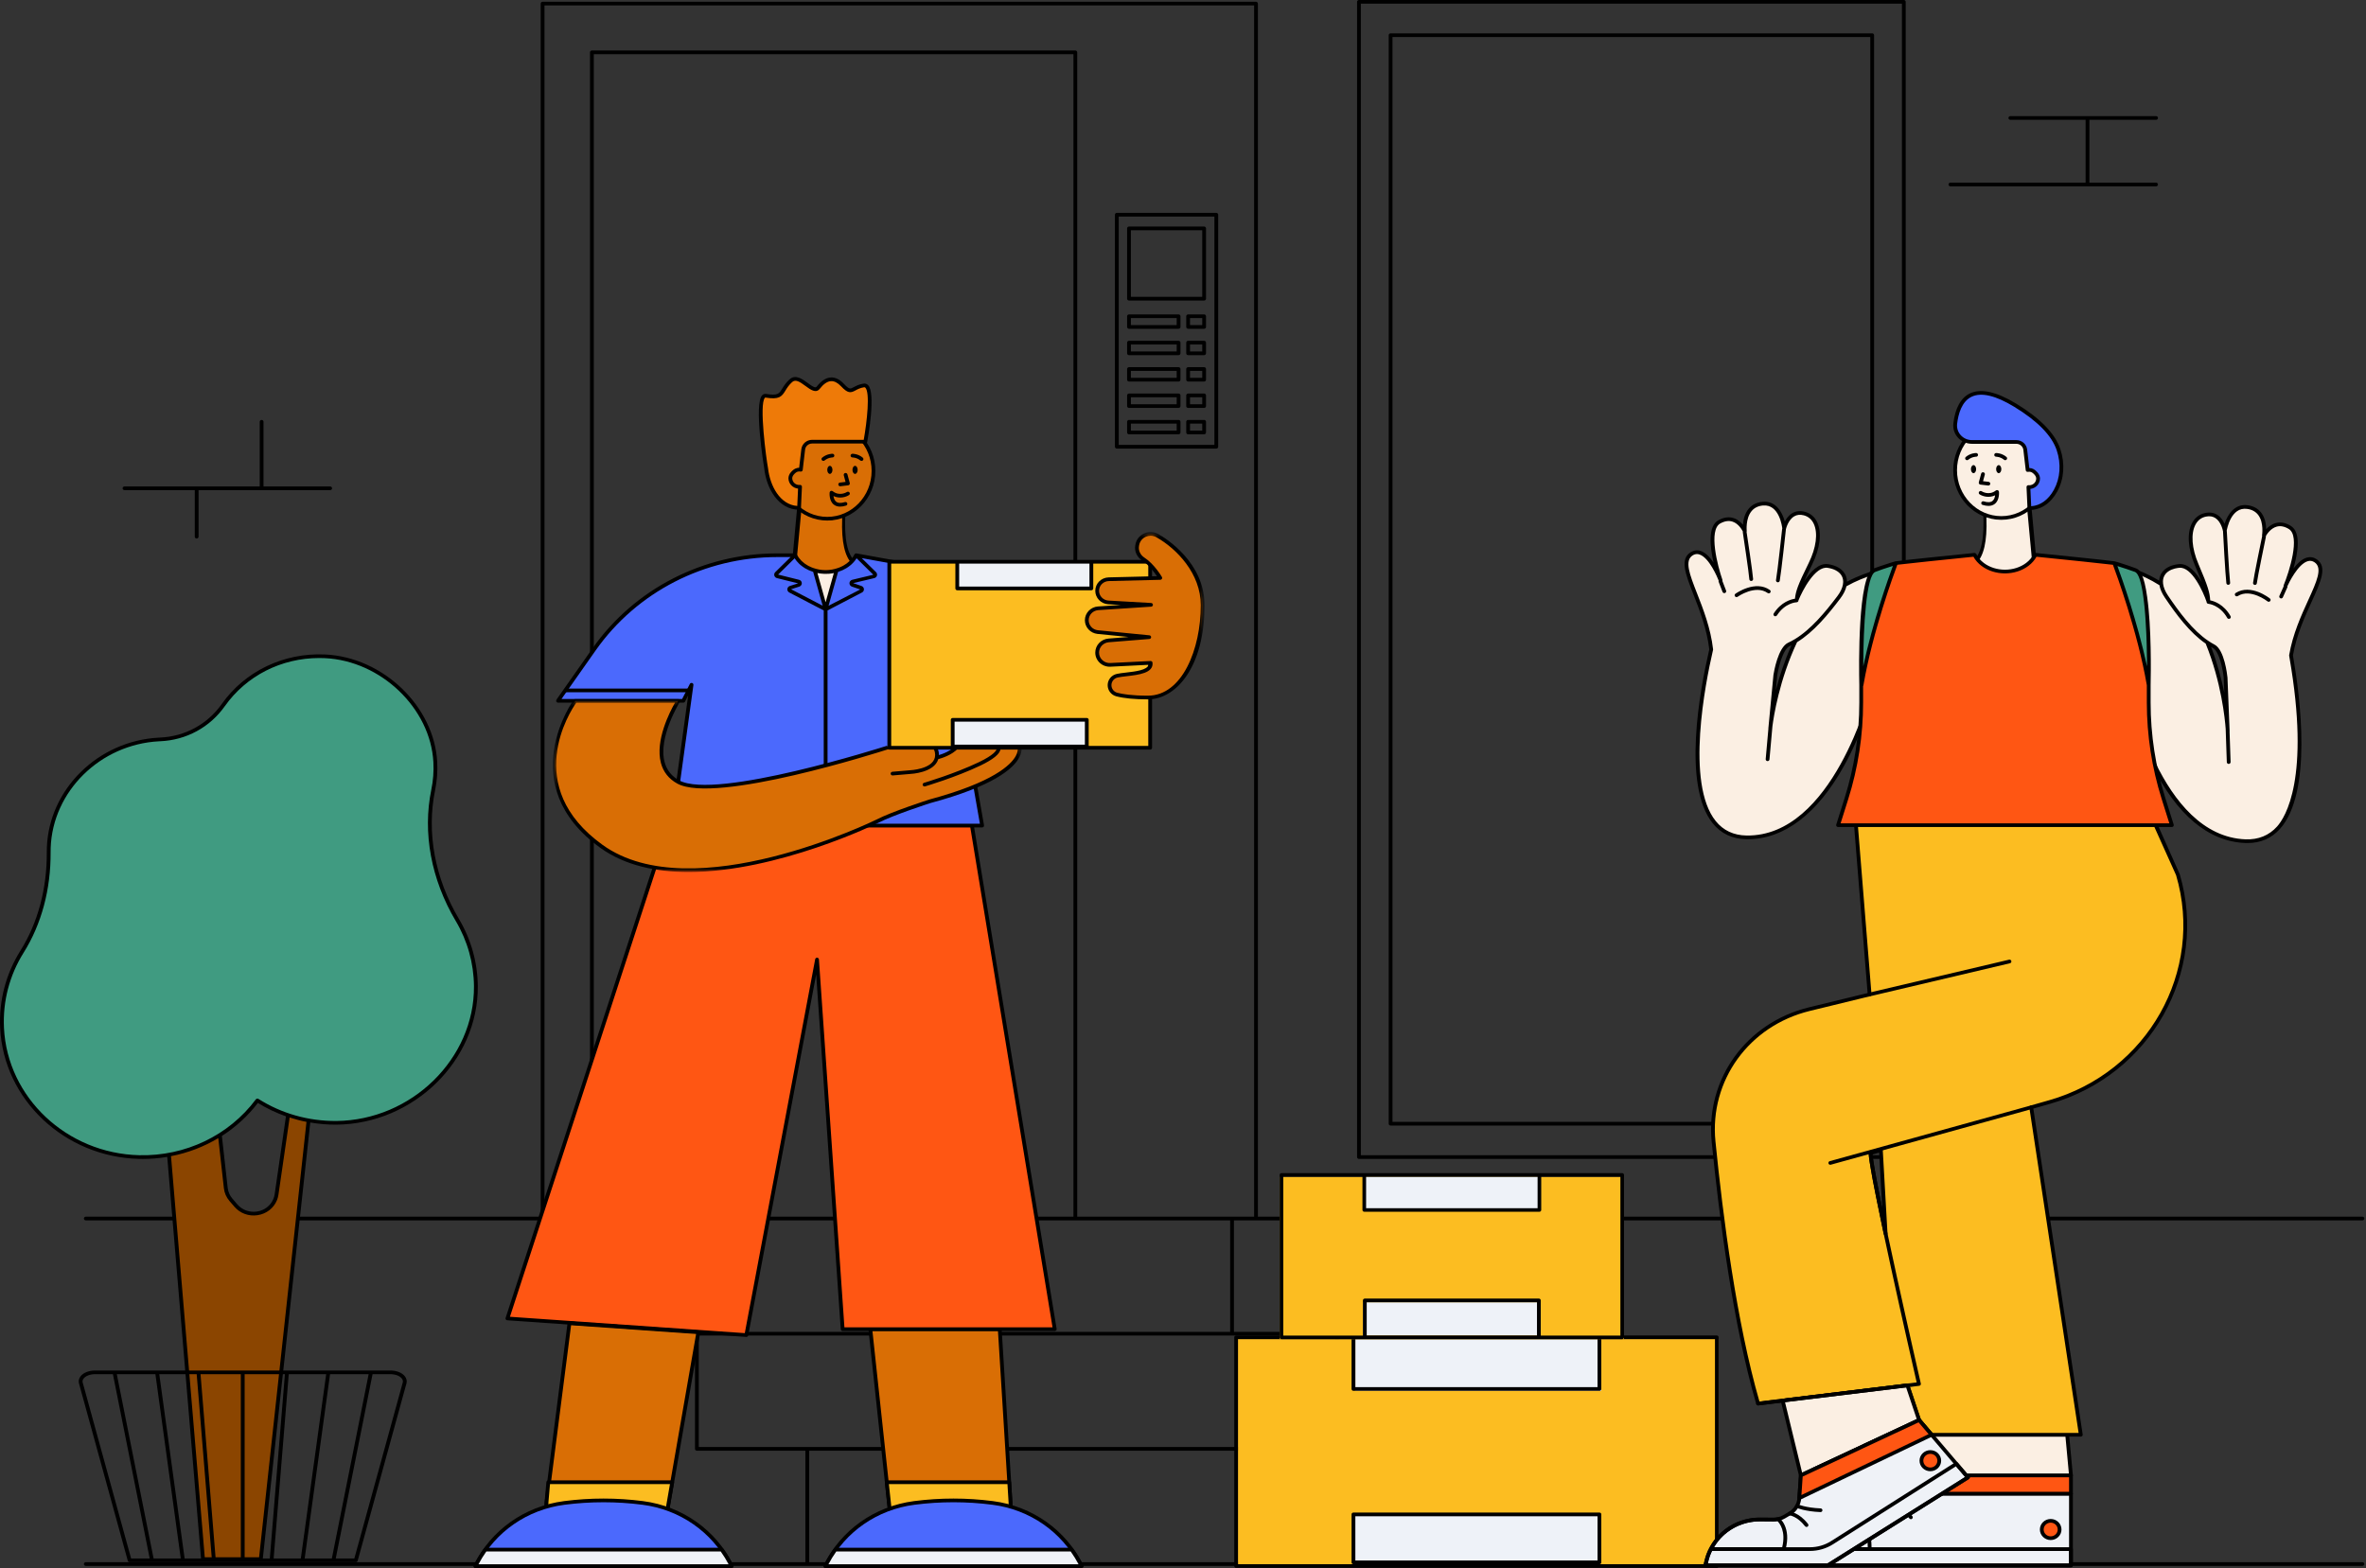 <svg width="350" height="232" viewBox="0 0 350 232" fill="none" xmlns="http://www.w3.org/2000/svg">
<rect x="0" y="0" width="350" height="232" fill="#333333" stroke="none"/>
<path fill-rule="evenodd" clip-rule="evenodd" d="M165.491 65.821H179.645V32.037H165.491V65.821ZM165.212 66.368H179.925C180.08 66.368 180.205 66.246 180.205 66.095V31.764C180.205 31.614 180.08 31.491 179.925 31.491H165.212C165.056 31.491 164.932 31.614 164.932 31.764V66.095C164.932 66.246 165.056 66.368 165.212 66.368ZM176.037 63.707H177.846V62.673H176.037V63.707ZM178.126 62.128H175.757C175.602 62.128 175.477 62.249 175.477 62.4V63.98C175.477 64.131 175.602 64.253 175.757 64.253H178.126C178.28 64.253 178.405 64.131 178.405 63.98V62.4C178.405 62.249 178.28 62.128 178.126 62.128ZM167.291 51.999H174.067V50.965H167.291V51.999ZM174.347 50.419H167.011C166.856 50.419 166.731 50.541 166.731 50.692V52.272C166.731 52.422 166.856 52.545 167.011 52.545H174.347C174.502 52.545 174.627 52.422 174.627 52.272V50.692C174.627 50.541 174.502 50.419 174.347 50.419ZM167.291 55.901H174.067V54.867H167.291V55.901ZM174.347 54.322H167.011C166.856 54.322 166.731 54.444 166.731 54.595V56.174C166.731 56.325 166.856 56.447 167.011 56.447H174.347C174.502 56.447 174.627 56.325 174.627 56.174V54.595C174.627 54.444 174.502 54.322 174.347 54.322ZM167.291 48.096H174.067V47.062H167.291V48.096ZM174.347 46.516H167.011C166.856 46.516 166.731 46.638 166.731 46.789V48.369C166.731 48.519 166.856 48.642 167.011 48.642H174.347C174.502 48.642 174.627 48.519 174.627 48.369V46.789C174.627 46.638 174.502 46.516 174.347 46.516ZM176.037 51.999H177.846V50.965H176.037V51.999ZM178.126 50.419H175.757C175.602 50.419 175.477 50.541 175.477 50.692V52.272C175.477 52.422 175.602 52.545 175.757 52.545H178.126C178.28 52.545 178.405 52.422 178.405 52.272V50.692C178.405 50.541 178.28 50.419 178.126 50.419ZM176.037 59.804H177.846V58.77H176.037V59.804ZM178.126 58.225H175.757C175.602 58.225 175.477 58.346 175.477 58.498V60.077C175.477 60.228 175.602 60.35 175.757 60.35H178.126C178.28 60.35 178.405 60.228 178.405 60.077V58.498C178.405 58.346 178.28 58.225 178.126 58.225ZM167.291 43.918H177.846V34.063H167.291V43.918ZM178.126 33.517H167.011C166.856 33.517 166.731 33.639 166.731 33.79V44.191C166.731 44.341 166.856 44.464 167.011 44.464H178.126C178.28 44.464 178.405 44.341 178.405 44.191V33.79C178.405 33.639 178.28 33.517 178.126 33.517ZM176.037 55.901H177.846V54.867H176.037V55.901ZM178.126 54.322H175.757C175.602 54.322 175.477 54.444 175.477 54.595V56.174C175.477 56.325 175.602 56.447 175.757 56.447H178.126C178.28 56.447 178.405 56.325 178.405 56.174V54.595C178.405 54.444 178.28 54.322 178.126 54.322ZM18.417 72.515H28.812V79.4C28.812 79.551 28.937 79.672 29.092 79.672C29.247 79.672 29.372 79.551 29.372 79.4V72.515H48.842C48.996 72.515 49.122 72.393 49.122 72.242C49.122 72.091 48.996 71.969 48.842 71.969H38.98V62.4C38.98 62.249 38.855 62.128 38.7 62.128C38.546 62.128 38.42 62.249 38.42 62.4V71.969H18.417C18.262 71.969 18.137 72.091 18.137 72.242C18.137 72.393 18.262 72.515 18.417 72.515ZM201.309 170.912H281.35V0.546H201.309V170.912ZM201.029 171.458H281.63C281.785 171.458 281.909 171.336 281.909 171.185V0.273C281.909 0.122 281.785 0 281.63 0H201.029C200.875 0 200.749 0.122 200.749 0.273V171.185C200.749 171.336 200.875 171.458 201.029 171.458ZM288.52 27.568H318.945C319.1 27.568 319.225 27.445 319.225 27.295C319.225 27.144 319.1 27.022 318.945 27.022H309.083V17.726H318.945C319.1 17.726 319.225 17.604 319.225 17.453C319.225 17.302 319.1 17.18 318.945 17.18H297.385C297.231 17.18 297.106 17.302 297.106 17.453C297.106 17.604 297.231 17.726 297.385 17.726H308.523V27.022H288.52C288.365 27.022 288.24 27.144 288.24 27.295C288.24 27.445 288.365 27.568 288.52 27.568ZM167.291 59.804H174.067V58.77H167.291V59.804ZM174.347 58.225H167.011C166.856 58.225 166.731 58.346 166.731 58.498V60.077C166.731 60.228 166.856 60.35 167.011 60.35H174.347C174.502 60.35 174.627 60.228 174.627 60.077V58.498C174.627 58.346 174.502 58.225 174.347 58.225ZM205.989 165.978H276.67V5.481H205.989V165.978ZM276.95 4.934H205.709C205.555 4.934 205.429 5.057 205.429 5.207V166.251C205.429 166.401 205.555 166.524 205.709 166.524H276.95C277.104 166.524 277.23 166.401 277.23 166.251V5.207C277.23 5.057 277.104 4.934 276.95 4.934ZM176.037 48.096H177.846V47.062H176.037V48.096ZM178.126 46.516H175.757C175.602 46.516 175.477 46.638 175.477 46.789V48.369C175.477 48.519 175.602 48.642 175.757 48.642H178.126C178.28 48.642 178.405 48.519 178.405 48.369V46.789C178.405 46.638 178.28 46.516 178.126 46.516ZM167.291 63.707H174.067V62.673H167.291V63.707ZM174.347 62.128H167.011C166.856 62.128 166.731 62.249 166.731 62.4V63.98C166.731 64.131 166.856 64.253 167.011 64.253H174.347C174.502 64.253 174.627 64.131 174.627 63.98V62.4C174.627 62.249 174.502 62.128 174.347 62.128ZM119.702 231.122H213.841V214.628H119.702V231.122ZM103.369 214.082H197.508V197.589H103.369V214.082ZM87.837 197.043H181.976V180.549H87.837V197.043ZM87.837 180.003H158.792V8.017H87.837V180.003ZM87.277 7.744V180.003H80.544V0.806H185.518V180.003H159.352V7.744C159.352 7.592 159.226 7.471 159.072 7.471H87.557C87.402 7.471 87.277 7.592 87.277 7.744ZM349.473 231.122H214.401V214.355C214.401 214.204 214.275 214.082 214.121 214.082H198.068V197.316C198.068 197.165 197.942 197.043 197.788 197.043H182.535V180.549H349.473C349.628 180.549 349.753 180.426 349.753 180.276C349.753 180.125 349.628 180.003 349.473 180.003H186.078V0.533C186.078 0.382 185.953 0.26 185.798 0.26H80.265C80.11 0.26 79.985 0.382 79.985 0.533V180.003H12.692C12.537 180.003 12.412 180.125 12.412 180.276C12.412 180.426 12.537 180.549 12.692 180.549H87.277V197.316C87.277 197.467 87.402 197.589 87.557 197.589H102.809V214.355C102.809 214.506 102.934 214.628 103.089 214.628H119.142V231.122H12.692C12.537 231.122 12.412 231.244 12.412 231.395C12.412 231.546 12.537 231.668 12.692 231.668H349.473C349.628 231.668 349.753 231.546 349.753 231.395C349.753 231.244 349.628 231.122 349.473 231.122Z" fill="black"/>
<path fill-rule="evenodd" clip-rule="evenodd" d="M64.087 116.841C64.358 115.525 64.467 114.153 64.393 112.745C63.964 104.657 56.48 97.483 48.072 97.099C41.822 96.814 36.262 99.746 33.026 104.322C30.897 107.332 27.474 109.229 23.694 109.391C23.628 109.394 23.562 109.397 23.496 109.401C14.644 109.875 7.522 116.886 7.215 125.411C7.207 125.639 7.203 125.865 7.205 126.091C7.234 131.25 6.029 136.373 3.261 140.792C1.21 144.066 0.104 147.949 0.306 152.093C0.813 162.512 9.738 170.91 20.576 171.181C27.787 171.362 34.193 168.014 38.077 162.807C41.422 164.932 45.439 166.159 49.757 166.118C61.009 166.012 70.488 156.718 70.397 145.891C70.367 142.342 69.377 139.012 67.667 136.13C64.19 130.272 62.724 123.458 64.087 116.841Z" fill="#409B81"/>
<path fill-rule="evenodd" clip-rule="evenodd" d="M42.614 164.967L40.91 176.72C40.873 176.978 40.804 177.23 40.704 177.472C39.751 179.797 36.555 180.287 34.898 178.363L34.166 177.513C33.739 177.016 33.472 176.409 33.401 175.768L32.522 167.921C30.276 169.335 27.731 170.34 24.996 170.834L30.03 230.666H38.583L45.646 165.753C44.606 165.563 43.593 165.3 42.614 164.967Z" fill="#8B4500"/>
<path fill-rule="evenodd" clip-rule="evenodd" d="M49.754 165.846C45.653 165.874 41.657 164.755 38.233 162.58C38.106 162.5 37.936 162.529 37.847 162.648C33.862 167.991 27.407 171.079 20.583 170.909C9.872 170.641 1.09 162.37 0.588 152.079C0.397 148.137 1.405 144.283 3.503 140.933C6.141 136.722 7.519 131.588 7.488 126.089C7.487 125.867 7.49 125.644 7.498 125.42C7.799 117.055 14.833 110.137 23.512 109.672L23.707 109.663C27.564 109.497 31.046 107.606 33.26 104.474C36.442 99.975 41.619 97.352 47.234 97.352C47.508 97.352 47.785 97.359 48.06 97.371C56.339 97.749 63.689 104.795 64.11 112.758C64.183 114.116 64.081 115.472 63.81 116.788C62.489 123.198 63.772 130.115 67.421 136.265C69.154 139.185 70.085 142.513 70.114 145.893C70.205 156.604 60.882 165.741 49.754 165.846ZM32.822 168.059C34.852 166.76 36.661 165.118 38.147 163.176C39.461 163.987 40.855 164.649 42.301 165.157L40.63 176.683C40.596 176.917 40.533 177.15 40.441 177.373C40.031 178.374 39.125 179.073 38.021 179.242C36.92 179.411 35.831 179.018 35.116 178.189L34.384 177.34C33.991 176.883 33.748 176.329 33.681 175.739L32.822 168.059ZM38.328 230.395H30.29L25.298 171.051C27.785 170.569 30.151 169.662 32.289 168.38L33.12 175.797C33.197 176.494 33.484 177.148 33.949 177.687L34.681 178.537C35.523 179.515 36.803 179.981 38.109 179.78C39.414 179.58 40.482 178.755 40.968 177.573C41.076 177.309 41.15 177.034 41.19 176.758L42.847 165.328C43.663 165.591 44.493 165.813 45.338 165.977L38.328 230.395ZM67.913 135.995C64.331 129.96 63.07 123.175 64.365 116.894C64.645 115.534 64.75 114.133 64.675 112.73C64.24 104.5 56.644 97.218 48.086 96.828C41.969 96.55 36.241 99.292 32.793 104.168C30.679 107.157 27.358 108.961 23.682 109.119L23.48 109.129C14.512 109.61 7.244 116.758 6.933 125.401C6.924 125.633 6.921 125.863 6.922 126.092C6.953 131.492 5.603 136.526 3.019 140.651C0.862 144.095 -0.174 148.055 0.024 152.105C0.538 162.679 9.563 171.178 20.569 171.453C20.753 171.458 20.937 171.46 21.121 171.46C22.345 171.46 23.555 171.356 24.74 171.158L29.748 230.688C29.759 230.83 29.882 230.939 30.03 230.939H38.583C38.728 230.939 38.849 230.833 38.864 230.695L45.896 166.071C47.165 166.284 48.455 166.4 49.761 166.39C61.193 166.283 70.773 156.894 70.68 145.889C70.65 142.417 69.693 138.995 67.913 135.995Z" fill="black"/>
<path fill-rule="evenodd" clip-rule="evenodd" d="M59.58 204.532L52.419 230.567H49.668L55.11 203.306H57.757C58.469 203.306 59.128 203.554 59.435 203.938C59.588 204.129 59.636 204.329 59.58 204.532ZM12.231 204.532C12.175 204.329 12.224 204.129 12.376 203.938C12.684 203.554 13.342 203.306 14.053 203.306H16.702L22.144 230.567H19.393L12.231 204.532ZM48.822 203.306H54.533L49.091 230.567H45.073L48.822 203.306ZM42.714 203.306H48.251L44.502 230.567H40.479L42.714 203.306ZM36.189 203.306H42.147L39.912 230.567H36.189V203.306ZM29.664 203.306H35.623V230.567H31.899L29.664 203.306ZM26.739 230.567H22.72L17.278 203.306H22.99L26.739 230.567ZM23.56 203.306H29.097L31.332 230.567H27.31L23.56 203.306ZM59.883 203.606C59.467 203.085 58.652 202.762 57.757 202.762H14.053C13.159 202.762 12.344 203.085 11.928 203.606C11.671 203.929 11.584 204.306 11.684 204.671L18.902 230.909C18.934 231.029 19.047 231.112 19.175 231.112H52.636C52.765 231.112 52.877 231.029 52.91 230.909L60.127 204.671C60.228 204.306 60.141 203.929 59.883 203.606Z" fill="black"/>
<path fill-rule="evenodd" clip-rule="evenodd" d="M80.849 222.232L84.236 195.773L103.302 197.101L98.677 223.666C98.2 228.108 94.359 231.481 89.779 231.481C84.626 231.481 80.538 227.247 80.849 222.232ZM149.478 222.232L147.893 196.642H128.747L131.651 223.667C132.128 228.108 135.968 231.481 140.548 231.481C145.702 231.481 149.79 227.247 149.478 222.232Z" fill="#D96E05"/>
<path fill-rule="evenodd" clip-rule="evenodd" d="M147.629 196.915L149.199 222.249C149.345 224.598 148.514 226.837 146.859 228.55C145.204 230.265 142.963 231.208 140.549 231.208C136.098 231.208 132.393 227.954 131.929 223.638L129.058 196.915H147.629ZM140.549 231.754C143.119 231.754 145.505 230.749 147.266 228.924C149.028 227.1 149.913 224.717 149.758 222.215L148.172 196.626C148.163 196.482 148.041 196.369 147.893 196.369H128.747C128.668 196.369 128.592 196.402 128.539 196.46C128.487 196.517 128.461 196.593 128.469 196.67L131.372 223.696C131.866 228.29 135.811 231.754 140.549 231.754Z" fill="black"/>
<path fill-rule="evenodd" clip-rule="evenodd" d="M149.297 219.293L149.478 222.232C149.79 227.247 145.702 231.481 140.548 231.481C135.968 231.481 132.128 228.108 131.651 223.667L131.181 219.293H149.297Z" fill="#FCBD21"/>
<path fill-rule="evenodd" clip-rule="evenodd" d="M149.033 219.565L149.199 222.248C149.345 224.597 148.514 226.835 146.859 228.55C145.204 230.264 142.963 231.208 140.549 231.208C136.098 231.208 132.393 227.954 131.929 223.637L131.491 219.565H149.033ZM140.549 231.753C143.119 231.753 145.505 230.749 147.266 228.923C149.028 227.099 149.913 224.716 149.758 222.215L149.576 219.276C149.567 219.132 149.445 219.02 149.297 219.02H131.181C131.101 219.02 131.026 219.052 130.973 219.11C130.92 219.167 130.894 219.244 130.903 219.321L131.372 223.695C131.866 228.289 135.811 231.753 140.549 231.753Z" fill="black"/>
<path fill-rule="evenodd" clip-rule="evenodd" d="M143.768 122.094H98.885L75.062 195.061L110.407 197.522L120.866 141.962L124.653 196.643H156.03L143.768 122.094Z" fill="#FF5613"/>
<path fill-rule="evenodd" clip-rule="evenodd" d="M120.59 141.912L110.176 197.232L75.434 194.812L99.09 122.366H143.529L155.701 196.369H124.914L121.144 141.942C121.135 141.805 121.022 141.696 120.881 141.689C120.876 141.688 120.871 141.688 120.865 141.688C120.731 141.688 120.614 141.781 120.59 141.912ZM110.681 197.571L120.737 144.156L124.373 196.661C124.383 196.804 124.505 196.915 124.652 196.915H156.03C156.111 196.915 156.189 196.88 156.242 196.819C156.295 196.759 156.319 196.678 156.306 196.599L144.043 122.05C144.022 121.917 143.904 121.82 143.767 121.82H98.884C98.761 121.82 98.653 121.898 98.616 122.012L74.794 194.979C74.769 195.058 74.782 195.145 74.83 195.213C74.879 195.283 74.956 195.326 75.041 195.332L110.386 197.793C110.393 197.794 110.4 197.795 110.406 197.795C110.54 197.795 110.657 197.701 110.681 197.571Z" fill="black"/>
<path fill-rule="evenodd" clip-rule="evenodd" d="M102.975 197.352L98.402 223.621C97.936 227.954 94.23 231.208 89.78 231.208C87.366 231.208 85.125 230.264 83.47 228.55C81.815 226.836 80.984 224.598 81.129 222.248L84.482 196.064L102.975 197.352ZM89.78 231.753C94.518 231.753 98.463 228.289 98.956 223.695L103.579 197.147C103.592 197.071 103.572 196.993 103.524 196.933C103.474 196.872 103.401 196.834 103.323 196.829L84.257 195.501C84.108 195.488 83.978 195.595 83.959 195.739L80.572 222.198C80.415 224.717 81.3 227.099 83.062 228.924C84.824 230.749 87.209 231.753 89.78 231.753Z" fill="black"/>
<path fill-rule="evenodd" clip-rule="evenodd" d="M81.105 219.293L80.849 222.232C80.538 227.247 84.626 231.481 89.78 231.481C94.36 231.481 98.2 228.108 98.677 223.667L99.439 219.293H81.105Z" fill="#FCBD21"/>
<path fill-rule="evenodd" clip-rule="evenodd" d="M99.107 219.565L98.401 223.621C97.935 227.954 94.23 231.208 89.779 231.208C87.365 231.208 85.124 230.264 83.469 228.55C81.814 226.835 80.983 224.597 81.129 222.248L81.362 219.565H99.107ZM89.779 231.753C94.517 231.753 98.462 228.289 98.956 223.695L99.715 219.338C99.729 219.259 99.706 219.178 99.653 219.116C99.599 219.055 99.521 219.02 99.439 219.02H81.106C80.96 219.02 80.839 219.128 80.827 219.27L80.57 222.208C80.415 224.716 81.3 227.099 83.061 228.923C84.823 230.749 87.209 231.753 89.779 231.753Z" fill="black"/>
<path fill-rule="evenodd" clip-rule="evenodd" d="M146.851 222.353C143 221.854 139.098 221.854 135.247 222.353C129.524 223.095 124.575 226.613 122.101 231.7H159.997C157.523 226.613 152.575 223.095 146.851 222.353ZM83.478 222.353C87.328 221.854 91.23 221.854 95.081 222.353C100.805 223.095 105.753 226.613 108.227 231.7H70.331C72.805 226.613 77.753 223.095 83.478 222.353Z" fill="#4B69FD"/>
<path fill-rule="evenodd" clip-rule="evenodd" d="M159.549 231.429H122.551C125.051 226.617 129.779 223.338 135.285 222.624C139.111 222.128 142.99 222.128 146.815 222.624C152.32 223.338 157.049 226.617 159.549 231.429ZM122.102 231.974H159.998C160.093 231.974 160.183 231.926 160.234 231.847C160.285 231.769 160.291 231.669 160.251 231.585C157.725 226.393 152.731 222.841 146.889 222.084C143.014 221.582 139.085 221.582 135.211 222.084C129.369 222.841 124.374 226.393 121.849 231.585C121.808 231.669 121.814 231.769 121.865 231.847C121.917 231.926 122.006 231.974 122.102 231.974Z" fill="black"/>
<path fill-rule="evenodd" clip-rule="evenodd" d="M158.528 229.258C159.081 230.024 159.577 230.838 159.997 231.701H122.101C122.521 230.838 123.017 230.024 123.57 229.258H158.528Z" fill="#EFF2F7"/>
<path fill-rule="evenodd" clip-rule="evenodd" d="M159.548 231.427H122.551C122.887 230.785 123.278 230.149 123.717 229.53H158.383C158.821 230.149 159.212 230.785 159.548 231.427ZM122.102 231.973H159.998C160.093 231.973 160.183 231.925 160.234 231.846C160.285 231.767 160.291 231.668 160.251 231.583C159.84 230.74 159.338 229.905 158.757 229.1C158.705 229.028 158.619 228.984 158.528 228.984H123.571C123.48 228.984 123.394 229.028 123.342 229.1C122.761 229.905 122.259 230.74 121.849 231.583C121.808 231.668 121.814 231.767 121.865 231.846C121.917 231.925 122.006 231.973 122.102 231.973Z" fill="black"/>
<path fill-rule="evenodd" clip-rule="evenodd" d="M107.779 231.429H70.781C73.281 226.617 78.01 223.338 83.515 222.624C87.34 222.129 91.219 222.129 95.045 222.624C100.551 223.338 105.279 226.617 107.779 231.429ZM70.332 231.974H108.228C108.324 231.974 108.413 231.926 108.465 231.847C108.516 231.769 108.522 231.669 108.481 231.585C105.956 226.393 100.961 222.841 95.119 222.084C91.244 221.582 87.315 221.582 83.441 222.084C77.599 222.841 72.605 226.393 70.079 231.585C70.038 231.669 70.045 231.769 70.096 231.847C70.147 231.926 70.236 231.974 70.332 231.974Z" fill="black"/>
<path fill-rule="evenodd" clip-rule="evenodd" d="M71.801 229.258C71.247 230.024 70.751 230.838 70.331 231.701H108.228C107.808 230.838 107.312 230.024 106.758 229.258H71.801Z" fill="#EFF2F7"/>
<path fill-rule="evenodd" clip-rule="evenodd" d="M107.778 231.427H70.782C71.118 230.785 71.508 230.149 71.947 229.53H106.613C107.052 230.149 107.443 230.785 107.778 231.427ZM70.332 231.973H108.228C108.324 231.973 108.413 231.925 108.465 231.846C108.516 231.767 108.522 231.668 108.481 231.583C108.071 230.74 107.569 229.905 106.988 229.1C106.935 229.028 106.85 228.984 106.759 228.984H71.801C71.71 228.984 71.625 229.028 71.572 229.1C70.992 229.905 70.49 230.74 70.079 231.583C70.038 231.668 70.045 231.767 70.096 231.846C70.147 231.925 70.236 231.973 70.332 231.973Z" fill="black"/>
<path fill-rule="evenodd" clip-rule="evenodd" d="M126.412 83.47C126.412 83.47 124.434 82.064 124.786 76.255C124.786 76.255 121.657 77.849 118.243 75.154L117.456 83.403C117.456 83.403 119.822 86.329 122.304 86.045C124.786 85.761 126.412 83.47 126.412 83.47Z" fill="#D96E05"/>
<path fill-rule="evenodd" clip-rule="evenodd" d="M124.667 75.513C122.68 76.568 120.606 76.204 118.408 74.397C118.234 74.254 117.987 74.377 117.965 74.62L117.178 83.216C117.17 83.303 117.194 83.391 117.246 83.457C118.878 85.56 120.578 86.525 122.334 86.315C124.066 86.109 125.504 85.17 126.634 83.511C126.734 83.365 126.702 83.155 126.566 83.054C125.357 82.159 124.837 79.752 125.065 75.82C125.079 75.58 124.86 75.411 124.667 75.513ZM117.818 83.258L118.547 75.427L118.696 75.536C120.691 76.957 122.636 77.291 124.509 76.522L124.592 76.487L124.579 76.812C124.467 80.158 124.96 82.376 126.098 83.459L126.133 83.49L126.056 83.591C125.099 84.823 123.938 85.539 122.561 85.748L122.372 85.773C120.81 85.956 119.268 85.096 117.736 83.158L117.818 83.258Z" fill="black"/>
<path fill-rule="evenodd" clip-rule="evenodd" d="M122.376 76.74C126.152 76.74 129.214 73.574 129.214 69.67C129.214 65.765 126.152 62.6 122.376 62.6C118.6 62.6 115.539 65.765 115.539 69.67C115.539 73.574 118.6 76.74 122.376 76.74Z" fill="#D96E05"/>
<path fill-rule="evenodd" clip-rule="evenodd" d="M122.376 62.871C125.994 62.871 128.936 65.921 128.936 69.67C128.936 73.42 125.994 76.47 122.376 76.47C118.759 76.47 115.816 73.42 115.816 69.67C115.816 65.921 118.759 62.871 122.376 62.871ZM122.376 77.011C126.299 77.011 129.491 73.718 129.491 69.67C129.491 65.623 126.299 62.33 122.376 62.33C118.454 62.33 115.262 65.623 115.262 69.67C115.262 73.718 118.454 77.011 122.376 77.011Z" fill="black"/>
<path fill-rule="evenodd" clip-rule="evenodd" d="M124.292 71.939C124.303 71.939 124.314 71.938 124.326 71.937L125.469 71.802C125.549 71.792 125.621 71.75 125.666 71.684C125.712 71.619 125.726 71.538 125.706 71.461L125.359 70.178C125.319 70.032 125.166 69.946 125.017 69.983C124.868 70.022 124.779 70.171 124.818 70.317L125.083 71.298L124.258 71.395C124.105 71.413 123.995 71.549 124.014 71.699C124.031 71.837 124.152 71.939 124.292 71.939Z" fill="black"/>
<path fill-rule="evenodd" clip-rule="evenodd" d="M122.377 69.515C122.377 69.844 122.548 70.111 122.761 70.111C122.973 70.111 123.145 69.844 123.145 69.515C123.145 69.186 122.973 68.92 122.761 68.92C122.548 68.92 122.377 69.186 122.377 69.515Z" fill="black"/>
<path fill-rule="evenodd" clip-rule="evenodd" d="M126.104 69.515C126.104 69.844 126.276 70.111 126.489 70.111C126.701 70.111 126.873 69.844 126.873 69.515C126.873 69.186 126.701 68.92 126.489 68.92C126.276 68.92 126.104 69.186 126.104 69.515Z" fill="black"/>
<path fill-rule="evenodd" clip-rule="evenodd" d="M121.803 68.189C121.868 68.189 121.932 68.168 121.985 68.123C122.518 67.677 123.134 67.683 123.139 67.679C123.298 67.674 123.421 67.561 123.424 67.411C123.426 67.261 123.305 67.137 123.151 67.133C123.114 67.134 122.322 67.122 121.62 67.71C121.503 67.808 121.49 67.98 121.591 68.094C121.646 68.157 121.724 68.189 121.803 68.189Z" fill="black"/>
<path fill-rule="evenodd" clip-rule="evenodd" d="M127.447 68.189C127.526 68.189 127.604 68.157 127.659 68.095C127.76 67.98 127.746 67.808 127.629 67.71C126.927 67.122 126.131 67.132 126.098 67.133C125.943 67.137 125.821 67.262 125.825 67.412C125.828 67.561 125.953 67.679 126.105 67.679C126.107 67.679 126.109 67.678 126.111 67.679C126.14 67.679 126.74 67.685 127.264 68.124C127.317 68.168 127.382 68.189 127.447 68.189Z" fill="black"/>
<path fill-rule="evenodd" clip-rule="evenodd" d="M124.281 74.952C124.543 74.952 124.835 74.902 125.154 74.802C125.301 74.757 125.383 74.603 125.335 74.459C125.288 74.316 125.132 74.237 124.983 74.283C124.404 74.464 123.969 74.446 123.693 74.228C123.434 74.025 123.334 73.677 123.297 73.389C124.234 73.835 125.175 73.518 125.591 73.245C125.72 73.161 125.753 72.992 125.668 72.867C125.581 72.742 125.408 72.708 125.28 72.792C125.235 72.821 124.198 73.472 123.182 72.672C123.102 72.609 122.993 72.594 122.898 72.632C122.803 72.671 122.738 72.757 122.727 72.857C122.722 72.906 122.611 74.077 123.339 74.651C123.593 74.852 123.908 74.952 124.281 74.952Z" fill="black"/>
<path fill-rule="evenodd" clip-rule="evenodd" d="M113.334 69.293C113.666 72.269 115.388 75.137 118.205 75.137L118.349 72.011C118.307 72.015 118.266 72.023 118.223 72.023C117.504 72.023 116.921 71.458 116.915 70.759C116.913 70.49 117.04 70.23 117.218 70.026C117.701 69.474 118.103 69.431 118.465 69.498L118.818 66.491C118.894 65.837 119.463 65.342 120.138 65.342H128.007C128.007 65.342 129.609 56.718 127.776 57.023C125.943 57.328 126.099 58.526 124.623 56.965C123.148 55.404 121.895 56.263 121.046 57.353C120.197 58.442 118.321 55.111 116.987 56.328C115.335 57.836 116.135 59.014 113.274 58.549C111.588 58.275 113.296 69.11 113.334 69.293Z" fill="#EE7A08"/>
<path fill-rule="evenodd" clip-rule="evenodd" d="M118.057 72.288L117.939 74.855C115.377 74.672 113.904 71.872 113.612 69.264C113.612 69.257 113.61 69.249 113.609 69.241C113.369 67.992 112.254 59.748 113.16 58.847C113.194 58.813 113.21 58.816 113.229 58.819C115.252 59.149 115.633 58.692 116.183 57.791C116.411 57.416 116.67 56.993 117.178 56.529C117.679 56.072 118.29 56.464 119.167 57.112C119.887 57.644 120.702 58.246 121.269 57.518C121.835 56.794 122.398 56.413 122.944 56.388C123.415 56.365 123.919 56.623 124.418 57.151C125.424 58.215 125.824 58.157 126.56 57.756C126.857 57.594 127.226 57.392 127.823 57.293C127.9 57.281 127.951 57.297 128.006 57.351C128.725 58.059 128.258 62.364 127.773 65.07H120.139C119.32 65.07 118.633 65.668 118.54 66.461L118.219 69.202C117.884 69.204 117.462 69.328 117.006 69.85C116.765 70.126 116.634 70.449 116.635 70.761C116.642 71.553 117.265 72.208 118.057 72.288ZM118.206 75.41C118.355 75.41 118.478 75.296 118.485 75.15L118.629 72.024C118.633 71.945 118.601 71.868 118.543 71.814C118.484 71.76 118.403 71.732 118.323 71.74L118.223 71.751C117.66 71.751 117.2 71.305 117.195 70.757C117.194 70.576 117.278 70.38 117.432 70.204C117.861 69.712 118.164 69.721 118.414 69.766C118.489 69.781 118.569 69.763 118.632 69.718C118.694 69.673 118.735 69.605 118.744 69.53L119.096 66.523C119.157 66.005 119.605 65.616 120.139 65.616H128.008C128.143 65.616 128.259 65.521 128.284 65.391C128.421 64.652 129.59 58.135 128.404 56.967C128.22 56.786 127.985 56.712 127.729 56.755C127.037 56.87 126.603 57.107 126.287 57.28C125.774 57.56 125.637 57.635 124.829 56.781C124.213 56.128 123.571 55.81 122.917 55.843C122.198 55.876 121.494 56.329 120.824 57.188C120.629 57.437 120.31 57.272 119.505 56.677C118.69 56.075 117.676 55.326 116.796 56.13C116.229 56.647 115.937 57.127 115.702 57.512C115.249 58.255 115.061 58.564 113.32 58.28C113.111 58.247 112.911 58.314 112.757 58.468C111.508 59.725 112.979 68.875 113.056 69.33C113.386 72.26 115.137 75.41 118.206 75.41Z" fill="black"/>
<path fill-rule="evenodd" clip-rule="evenodd" d="M162.447 89.996L170.271 89.482L163.952 89.124C163.025 89.066 162.303 88.316 162.303 87.41C162.303 86.479 163.065 85.718 164.02 85.695L171.641 85.506C171.641 85.506 170.562 83.644 169.133 82.722C168.457 82.285 168.081 81.523 168.217 80.743L168.24 80.609C168.471 79.277 169.996 78.559 171.194 79.239C173.502 80.547 177.911 84.125 177.911 89.54C177.911 98.125 174.012 103.196 169.809 103.196C167.474 103.196 166.048 102.974 165.21 102.755C164.572 102.588 164.136 102.014 164.136 101.369C164.136 100.699 164.607 100.118 165.276 99.967C166.781 99.629 170.4 99.738 170.211 98.067L164.267 98.363C163.201 98.421 162.303 97.594 162.303 96.553C162.303 95.616 163.036 94.833 163.993 94.748L170.005 94.264L162.382 93.515C161.463 93.417 160.767 92.66 160.767 91.759C160.767 90.833 161.5 90.064 162.447 89.996ZM85.103 103.682H100.341C100.341 103.682 94.735 112.61 100.325 115.687C105.916 118.764 131.177 110.627 131.177 110.627C131.177 110.627 138.03 108.429 138.571 111.242C138.631 111.553 138.629 111.831 138.579 112.081C138.579 112.081 140.622 111.627 141.603 110.44H150.8C150.8 110.44 152.389 114.561 137.545 118.55C137.545 118.55 132.102 120.297 129.802 121.484C127.503 122.671 101.897 134.517 88.98 125.22C76.064 115.924 85.103 103.682 85.103 103.682Z" fill="#D96E05"/>
<path fill-rule="evenodd" clip-rule="evenodd" d="M169.654 83.109C169.825 83.253 169.988 83.406 170.144 83.563V85.543L164.019 85.693C163.064 85.717 162.303 86.478 162.303 87.41C162.303 88.315 163.024 89.065 163.951 89.123L170.144 89.474V89.489L162.447 89.996C161.5 90.063 160.766 90.832 160.766 91.757C160.766 92.659 161.462 93.415 162.381 93.513L170.004 94.264L163.993 94.747C163.036 94.832 162.303 95.615 162.303 96.552C162.303 97.594 163.2 98.42 164.266 98.361L170.144 98.07V98.53C169.657 99.716 166.623 99.664 165.275 99.967C164.606 100.117 164.135 100.698 164.135 101.368C164.135 102.013 164.57 102.587 165.21 102.754C166.048 102.973 167.473 103.194 169.808 103.194C169.92 103.194 170.032 103.176 170.144 103.169V110.626H131.553V83.109H169.654Z" fill="#FCBD21"/>
<path fill-rule="evenodd" clip-rule="evenodd" d="M101.081 103.68H82.534L87.891 96.062C94.018 87.349 104.158 82.141 114.994 82.141H117.623C118.329 83.591 120.081 84.62 122.135 84.62C124.189 84.62 125.941 83.591 126.647 82.141L131.983 83.109H131.553V110.513C131.317 110.581 131.177 110.625 131.177 110.625C131.177 110.625 105.915 118.762 100.325 115.685L102.298 101.307L101.081 103.68ZM138.571 111.241C138.524 110.999 138.429 110.797 138.298 110.625H141.432C140.404 111.673 138.578 112.08 138.578 112.08C138.628 111.83 138.631 111.551 138.571 111.241ZM137.545 118.548C140.323 117.802 142.524 117.051 144.269 116.323L145.288 122.142H128.415C129.092 121.835 129.569 121.603 129.802 121.483C132.101 120.296 137.545 118.548 137.545 118.548Z" fill="#4B69FD"/>
<path fill-rule="evenodd" clip-rule="evenodd" d="M123.747 84.398L122.135 90.13L120.523 84.398C120.523 84.398 122.086 84.916 123.747 84.398Z" fill="#FBEFE3"/>
<mask id="mask0_478_7118" style="mask-type:alpha" maskUnits="userSpaceOnUse" x="81" y="103" width="71" height="27">
<path fill-rule="evenodd" clip-rule="evenodd" d="M151.13 103.41H81.78V129.01H151.13V103.41Z" fill="white"/>
</mask>
<g mask="url(#mask0_478_7118)">
<path fill-rule="evenodd" clip-rule="evenodd" d="M84.876 103.524C84.928 103.452 85.013 103.41 85.103 103.41H100.34C100.442 103.41 100.535 103.464 100.585 103.549C100.634 103.636 100.632 103.741 100.58 103.826C100.546 103.877 97.331 109.065 98.311 112.746C98.625 113.928 99.349 114.838 100.463 115.451C105.882 118.434 130.838 110.45 131.089 110.369C131.098 110.366 131.126 110.357 131.149 110.35C131.467 110.502 131.837 110.595 132.258 110.612C131.668 110.76 131.278 110.883 131.265 110.887C130.229 111.221 105.821 119.027 100.187 115.926C98.936 115.237 98.123 114.213 97.768 112.882C96.886 109.562 99.089 105.297 99.855 103.956H85.248C84.325 105.272 77.114 116.342 89.146 125.002C102.433 134.565 129.405 121.381 129.671 121.244C131.965 120.06 137.234 118.364 137.471 118.288C146.936 115.744 149.55 113.156 150.265 111.84C150.552 111.313 150.582 110.925 150.567 110.714H148.001C148.002 110.759 148.01 110.798 148.003 110.849C147.904 111.554 146.906 112.364 145.039 113.258C141.409 114.995 136.893 116.327 136.848 116.34C136.821 116.348 136.794 116.351 136.767 116.351C136.647 116.351 136.536 116.275 136.499 116.157C136.455 116.013 136.538 115.861 136.687 115.817C136.731 115.804 141.205 114.485 144.793 112.768C147.036 111.694 147.394 111.034 147.444 110.801C147.452 110.762 147.448 110.738 147.445 110.714H141.732C140.836 111.709 139.295 112.178 138.799 112.309C138.199 114.336 134.765 114.499 134.628 114.504L132.058 114.724C132.049 114.725 132.042 114.725 132.033 114.725C131.89 114.725 131.767 114.618 131.755 114.476C131.741 114.326 131.855 114.193 132.009 114.18L134.592 113.96C134.626 113.959 137.943 113.809 138.303 112.03C138.349 111.805 138.346 111.557 138.295 111.294C138.246 111.036 138.128 110.826 137.948 110.653C138.105 110.677 138.267 110.694 138.441 110.694C138.515 110.694 138.585 110.688 138.655 110.683C138.74 110.84 138.81 111.006 138.846 111.193C138.88 111.371 138.897 111.544 138.896 111.712C139.511 111.524 140.723 111.071 141.384 110.27C141.437 110.206 141.518 110.169 141.603 110.169H150.799C150.916 110.169 151.02 110.239 151.061 110.345C151.088 110.414 151.307 111.05 150.79 112.04C149.893 113.757 146.88 116.326 137.633 118.811C137.578 118.828 132.185 120.564 129.933 121.727C129.735 121.828 115.04 129.01 101.863 129.01C97.051 129.009 92.44 128.051 88.814 125.441C75.825 116.093 84.784 103.648 84.876 103.524Z" fill="black"/>
</g>
<mask id="mask1_478_7118" style="mask-type:alpha" maskUnits="userSpaceOnUse" x="81" y="78" width="98" height="52">
<path fill-rule="evenodd" clip-rule="evenodd" d="M178.19 129.008H81.779V78.703H178.19V129.008Z" fill="white"/>
</mask>
<g mask="url(#mask1_478_7118)">
<path fill-rule="evenodd" clip-rule="evenodd" d="M160.767 110.44H140.93V106.494H160.767V110.44Z" fill="#EFF2F7"/>
<path fill-rule="evenodd" clip-rule="evenodd" d="M161.442 87.054H141.606V83.109H161.442V87.054Z" fill="#EFF2F7"/>
<path fill-rule="evenodd" clip-rule="evenodd" d="M170.211 79.25C170.501 79.25 170.79 79.325 171.053 79.474C174.087 81.195 177.631 84.863 177.631 89.539C177.631 96.027 174.889 102.922 169.808 102.922C167.433 102.922 166.036 102.688 165.283 102.491C164.772 102.358 164.415 101.896 164.415 101.369C164.415 100.822 164.795 100.355 165.339 100.233C165.681 100.156 166.156 100.101 166.66 100.043C168.443 99.837 170.663 99.58 170.49 98.037C170.473 97.894 170.345 97.786 170.197 97.794L164.253 98.09C163.813 98.118 163.396 97.966 163.078 97.671C162.759 97.377 162.583 96.98 162.583 96.553C162.583 95.751 163.2 95.092 164.019 95.019L170.027 94.536C170.171 94.524 170.282 94.408 170.284 94.266C170.285 94.126 170.176 94.007 170.032 93.992L162.41 93.242C161.633 93.16 161.047 92.521 161.047 91.758C161.047 90.98 161.67 90.325 162.467 90.268L170.289 89.754C170.436 89.744 170.551 89.624 170.55 89.48C170.55 89.336 170.434 89.218 170.286 89.21L163.968 88.851C163.192 88.802 162.583 88.17 162.583 87.41C162.583 86.621 163.217 85.987 164.026 85.967L171.647 85.779C171.746 85.776 171.835 85.724 171.884 85.64C171.932 85.557 171.932 85.455 171.884 85.372C171.839 85.293 170.756 83.442 169.287 82.494C168.691 82.109 168.379 81.44 168.492 80.788L168.515 80.654C168.61 80.11 168.973 79.645 169.487 79.41C169.72 79.303 169.966 79.25 170.211 79.25ZM169.808 103.468C173.974 103.468 178.19 98.683 178.19 89.539C178.19 83.21 172.479 79.652 171.334 79.002C170.689 78.636 169.929 78.605 169.249 78.915C168.569 79.227 168.089 79.842 167.964 80.564L167.94 80.697C167.79 81.561 168.198 82.445 168.978 82.949C169.944 83.573 170.754 84.662 171.145 85.245L164.012 85.421C162.897 85.448 162.024 86.322 162.024 87.41C162.024 88.457 162.863 89.329 163.934 89.396L165.803 89.502L162.428 89.724C161.339 89.801 160.487 90.695 160.487 91.758C160.487 92.801 161.289 93.672 162.352 93.785L166.939 94.237L163.97 94.475C162.859 94.575 162.024 95.467 162.024 96.553C162.024 97.132 162.261 97.67 162.693 98.068C163.125 98.466 163.691 98.668 164.283 98.635L169.915 98.355C169.697 99.142 167.99 99.339 166.594 99.501C166.075 99.561 165.585 99.617 165.213 99.701C164.414 99.881 163.855 100.566 163.855 101.369C163.855 102.143 164.382 102.821 165.138 103.018C166.281 103.317 167.853 103.468 169.808 103.468Z" fill="black"/>
<path fill-rule="evenodd" clip-rule="evenodd" d="M101.87 102.415H83.615V101.869H101.87V102.415Z" fill="black"/>
<path fill-rule="evenodd" clip-rule="evenodd" d="M129.006 121.869H144.956L144.004 116.429C144.185 116.355 144.361 116.282 144.533 116.209L145.563 122.096C145.577 122.175 145.554 122.256 145.501 122.317C145.448 122.379 145.37 122.415 145.287 122.415H127.805C128.278 122.206 128.681 122.022 129.006 121.869Z" fill="black"/>
<path fill-rule="evenodd" clip-rule="evenodd" d="M126.47 82.945C126.433 82.993 126.392 83.037 126.353 83.084C126.279 83.171 126.201 83.256 126.119 83.338C126.054 83.404 125.99 83.469 125.921 83.531C125.881 83.567 125.837 83.599 125.796 83.634C125.626 83.775 125.446 83.906 125.255 84.025C125.23 84.04 125.206 84.056 125.18 84.071C124.818 84.29 124.422 84.468 123.998 84.602C123.991 84.604 123.985 84.607 123.979 84.609L122.569 89.62L127.253 87.209L126.021 86.785C125.795 86.707 125.65 86.498 125.661 86.264C125.672 86.031 125.835 85.835 126.068 85.778L129.19 85.031L126.714 82.596C126.64 82.716 126.558 82.832 126.47 82.945ZM120.921 84.78L122.135 89.098L123.349 84.784C122.355 84.992 121.451 84.885 120.921 84.78ZM120.292 84.609C120.284 84.606 120.277 84.603 120.269 84.6C119.845 84.466 119.449 84.288 119.087 84.069C119.062 84.053 119.036 84.038 119.011 84.022C118.828 83.907 118.655 83.782 118.492 83.647C118.441 83.605 118.389 83.564 118.34 83.521C118.27 83.457 118.203 83.392 118.138 83.325C118.051 83.237 117.97 83.146 117.892 83.052C117.856 83.01 117.818 82.969 117.784 82.925C117.702 82.818 117.626 82.709 117.556 82.596L115.105 85.008L118.203 85.778C118.436 85.835 118.599 86.031 118.61 86.264C118.621 86.498 118.476 86.707 118.25 86.785L117.021 87.175L121.701 89.616L120.292 84.609ZM131.554 83.31L127.477 82.57L129.588 84.647C129.725 84.783 129.777 84.975 129.724 85.159C129.672 85.343 129.527 85.481 129.337 85.529L126.208 86.27L127.439 86.694C127.644 86.765 127.782 86.94 127.799 87.151C127.815 87.362 127.706 87.556 127.514 87.656L122.415 90.316V113.165C122.23 113.214 122.043 113.263 121.855 113.313V90.316L116.756 87.656C116.565 87.556 116.456 87.362 116.473 87.151C116.489 86.94 116.627 86.765 116.831 86.694L118.065 86.306L114.934 85.529C114.744 85.481 114.599 85.343 114.547 85.159C114.494 84.975 114.545 84.783 114.684 84.647L116.952 82.415H114.994C104.246 82.415 94.2 87.575 88.122 96.218L83.065 103.409H100.909L102.048 101.186C102.11 101.067 102.25 101.009 102.381 101.047C102.512 101.086 102.594 101.212 102.576 101.344L100.59 115.817C100.498 115.776 100.409 115.733 100.325 115.687C100.233 115.636 100.152 115.579 100.066 115.525L101.799 102.893L101.332 103.804C101.284 103.896 101.187 103.954 101.082 103.954H100.179C100.279 103.781 100.342 103.682 100.342 103.682H85.103C85.103 103.682 85.033 103.777 84.915 103.954H82.534C82.43 103.954 82.335 103.899 82.286 103.809C82.238 103.719 82.244 103.611 82.303 103.527L87.66 95.909C93.843 87.118 104.061 81.869 114.994 81.869H117.623C117.631 81.869 117.636 81.875 117.644 81.875C117.653 81.876 117.662 81.871 117.671 81.873C117.696 81.877 117.716 81.891 117.738 81.901C117.753 81.908 117.767 81.911 117.78 81.919C117.821 81.946 117.855 81.981 117.877 82.025C117.878 82.027 117.88 82.03 117.881 82.033C117.955 82.185 118.047 82.33 118.145 82.471C118.172 82.51 118.201 82.548 118.229 82.585C118.319 82.703 118.416 82.817 118.521 82.925C118.543 82.947 118.561 82.969 118.583 82.991C118.713 83.118 118.853 83.237 119.003 83.349C119.033 83.372 119.066 83.393 119.097 83.415C119.218 83.501 119.345 83.581 119.476 83.656C119.526 83.684 119.575 83.713 119.626 83.74C119.762 83.811 119.903 83.876 120.048 83.935C120.13 83.969 120.214 84 120.299 84.029C120.87 84.231 121.491 84.349 122.135 84.349C122.781 84.349 123.403 84.231 123.975 84.028C124.058 83.999 124.14 83.969 124.22 83.937C124.366 83.876 124.509 83.811 124.645 83.74C124.696 83.713 124.744 83.684 124.794 83.657C124.926 83.581 125.054 83.501 125.175 83.414C125.206 83.392 125.238 83.372 125.267 83.35C125.417 83.237 125.559 83.117 125.689 82.99C125.709 82.969 125.727 82.948 125.746 82.928C125.853 82.818 125.952 82.703 126.044 82.582C126.071 82.546 126.098 82.51 126.125 82.473C126.226 82.329 126.318 82.181 126.395 82.025C126.419 81.975 126.46 81.939 126.507 81.912C126.52 81.905 126.532 81.901 126.546 81.896C126.565 81.888 126.58 81.876 126.6 81.873C126.624 81.869 126.646 81.876 126.669 81.878C126.68 81.878 126.688 81.872 126.699 81.874L133.513 83.11H131.554V83.31Z" fill="black"/>
<path fill-rule="evenodd" clip-rule="evenodd" d="M169.864 94.275V94.25L170.004 94.264L169.864 94.275Z" fill="black"/>
<path fill-rule="evenodd" clip-rule="evenodd" d="M160.487 110.168H141.211V106.768H160.487V110.168ZM161.163 86.783H141.887V83.384H161.163V86.783ZM131.554 82.838H169.299C169.713 83.132 170.095 83.496 170.424 83.863V85.537L169.864 85.55V83.384H161.723V87.056C161.723 87.207 161.598 87.329 161.443 87.329H141.607C141.452 87.329 141.327 87.207 141.327 87.056V83.384H131.834V110.354H140.651V106.495C140.651 106.344 140.776 106.222 140.93 106.222H160.767C160.922 106.222 161.047 106.344 161.047 106.495V110.354H169.864V103.192C170.052 103.19 170.238 103.172 170.424 103.15V110.627C170.424 110.778 170.298 110.9 170.144 110.9H131.554C131.399 110.9 131.274 110.778 131.274 110.627V83.111C131.274 82.96 131.399 82.838 131.554 82.838Z" fill="black"/>
<path fill-rule="evenodd" clip-rule="evenodd" d="M169.864 89.509V89.459L170.271 89.482L169.864 89.509Z" fill="black"/>
<path fill-rule="evenodd" clip-rule="evenodd" d="M169.864 98.909V98.083L170.211 98.066C170.251 98.422 170.111 98.693 169.864 98.909Z" fill="black"/>
</g>
<path fill-rule="evenodd" clip-rule="evenodd" d="M183.142 231.418H254.233V198.125H183.142V231.418Z" fill="#FCBD21"/>
<path fill-rule="evenodd" clip-rule="evenodd" d="M200.306 231.141L236.65 231.009L236.789 224.109H200.247L200.306 231.141Z" fill="#EEF2F8"/>
<path fill-rule="evenodd" clip-rule="evenodd" d="M200.495 205.766H236.88V198.125H200.495V205.766Z" fill="#EEF2F8"/>
<path fill-rule="evenodd" clip-rule="evenodd" d="M183.122 231.436H253.694V198.109H236.88V205.491C236.88 205.643 236.76 205.767 236.611 205.767H200.204C200.055 205.767 199.935 205.643 199.935 205.491V198.109H183.122V231.436ZM200.204 197.58H236.611H253.963C254.113 197.58 254.233 197.699 254.233 197.844V231.701C254.233 231.846 254.113 231.965 253.963 231.965H182.852C182.703 231.965 182.582 231.846 182.582 231.701V197.844C182.582 197.699 182.703 197.58 182.852 197.58H200.204ZM200.495 230.873H236.32V224.324H200.495V230.873ZM236.611 231.419H200.204C200.055 231.419 199.935 231.304 199.935 231.161V224.036C199.935 223.893 200.055 223.778 200.204 223.778H236.611C236.76 223.778 236.88 223.893 236.88 224.036V231.161C236.88 231.304 236.76 231.419 236.611 231.419ZM236.32 205.221H200.495V198.126H236.32V205.221Z" fill="black"/>
<path fill-rule="evenodd" clip-rule="evenodd" d="M189.3 198.124H240.239V174.109H189.3V198.124Z" fill="#FCBD21"/>
<path fill-rule="evenodd" clip-rule="evenodd" d="M201.614 197.58H227.924V192.668H201.614V197.58Z" fill="#EEF2F8"/>
<path fill-rule="evenodd" clip-rule="evenodd" d="M201.614 179.021H227.924V174.109H201.614V179.021Z" fill="#EEF2F8"/>
<path fill-rule="evenodd" clip-rule="evenodd" d="M189.837 197.598H201.615V192.398C201.615 192.245 201.734 192.121 201.882 192.121H227.657C227.804 192.121 227.924 192.245 227.924 192.398V197.598H239.702V174.092H227.993V179.012C227.993 179.158 227.872 179.275 227.724 179.275H201.816C201.667 179.275 201.547 179.158 201.547 179.012V174.092H189.837V197.598ZM201.816 173.564H227.724H239.971C240.119 173.564 240.239 173.683 240.239 173.828V197.861C240.239 198.007 240.119 198.125 239.971 198.125H227.657H201.882H189.568C189.42 198.125 189.3 198.007 189.3 197.861V173.828C189.3 173.683 189.42 173.564 189.568 173.564H201.816ZM202.085 174.092V178.748H227.455V174.092H202.085ZM202.175 197.579H227.364V192.667H202.175V197.579Z" fill="black"/>
<path fill-rule="evenodd" clip-rule="evenodd" d="M306.356 231.592H264.75L264.855 231.306C266.197 227.665 269.438 225.004 273.346 224.334L277.318 223.654C279.353 223.305 281.248 222.404 282.785 221.056L282.872 220.98H306.356V231.592Z" fill="#EFF2F7"/>
<path fill-rule="evenodd" clip-rule="evenodd" d="M265.148 231.318H306.075V221.253L282.972 221.258C281.394 222.643 279.456 223.564 277.365 223.922L273.394 224.602C269.623 225.249 266.471 227.819 265.148 231.318ZM306.355 231.864H264.75C264.659 231.864 264.573 231.821 264.521 231.748C264.468 231.676 264.455 231.582 264.486 231.499L264.591 231.213C265.964 227.489 269.3 224.75 273.298 224.065L277.269 223.384C279.255 223.044 281.098 222.169 282.598 220.853L282.683 220.777C282.735 220.732 282.801 220.707 282.871 220.707H306.355C306.51 220.707 306.635 220.829 306.635 220.98V231.591C306.635 231.742 306.51 231.864 306.355 231.864Z" fill="black"/>
<path fill-rule="evenodd" clip-rule="evenodd" d="M304.674 226.285C304.674 226.995 304.084 227.571 303.355 227.571C302.627 227.571 302.037 226.995 302.037 226.285C302.037 225.575 302.627 225 303.355 225C304.084 225 304.674 225.575 304.674 226.285Z" fill="#FF5613"/>
<path fill-rule="evenodd" clip-rule="evenodd" d="M303.356 225.272C302.783 225.272 302.317 225.727 302.317 226.285C302.317 226.844 302.783 227.298 303.356 227.298C303.928 227.298 304.394 226.844 304.394 226.285C304.394 225.727 303.928 225.272 303.356 225.272ZM303.356 227.844C302.474 227.844 301.757 227.144 301.757 226.285C301.757 225.426 302.474 224.727 303.356 224.727C304.237 224.727 304.954 225.426 304.954 226.285C304.954 227.144 304.237 227.844 303.356 227.844Z" fill="black"/>
<path fill-rule="evenodd" clip-rule="evenodd" d="M280.181 225.612C280.096 225.612 280.012 225.575 279.957 225.504C278.799 224.012 277.675 223.9 277.664 223.899C277.511 223.886 277.396 223.755 277.408 223.605C277.42 223.456 277.555 223.34 277.706 223.355C277.761 223.359 279.08 223.469 280.403 225.175C280.497 225.295 280.472 225.466 280.349 225.557C280.299 225.594 280.239 225.612 280.181 225.612Z" fill="black"/>
<path fill-rule="evenodd" clip-rule="evenodd" d="M282.676 224.757C282.591 224.757 282.507 224.719 282.452 224.648C281.294 223.156 280.17 223.044 280.159 223.043C280.006 223.03 279.891 222.899 279.903 222.75C279.915 222.6 280.05 222.486 280.201 222.499C280.256 222.503 281.575 222.613 282.899 224.319C282.992 224.439 282.967 224.61 282.844 224.701C282.794 224.739 282.735 224.757 282.676 224.757Z" fill="black"/>
<path fill-rule="evenodd" clip-rule="evenodd" d="M265.148 231.319H306.075V229.458H266.079C265.702 230.056 265.39 230.682 265.148 231.319ZM306.355 231.865H264.75C264.659 231.865 264.573 231.822 264.521 231.749C264.468 231.677 264.455 231.583 264.486 231.5L264.591 231.215C264.867 230.466 265.236 229.734 265.687 229.039C265.739 228.96 265.828 228.912 265.924 228.912H306.355C306.51 228.912 306.635 229.034 306.635 229.185V231.592C306.635 231.743 306.51 231.865 306.355 231.865Z" fill="black"/>
<path fill-rule="evenodd" clip-rule="evenodd" d="M266.448 228.912H276.298C276.249 227.024 275.983 225.455 275.506 224.241L273.395 224.603C270.563 225.088 268.082 226.638 266.448 228.912ZM265.646 229.911C265.599 229.911 265.552 229.9 265.508 229.876C265.374 229.801 265.327 229.635 265.403 229.504C265.403 229.504 265.403 229.504 265.403 229.503C265.428 229.459 265.455 229.415 265.48 229.372C265.548 229.259 265.616 229.148 265.688 229.038C265.691 229.033 265.695 229.028 265.698 229.023C267.406 226.4 270.146 224.605 273.298 224.065L275.633 223.664C275.763 223.642 275.89 223.71 275.94 223.829C276.521 225.19 276.832 226.99 276.863 229.181C276.864 229.254 276.835 229.324 276.782 229.376C276.73 229.428 276.658 229.457 276.583 229.457H266.081C266.041 229.52 266.002 229.584 265.964 229.648C265.938 229.69 265.914 229.731 265.889 229.774C265.838 229.862 265.743 229.911 265.646 229.911Z" fill="black"/>
<path fill-rule="evenodd" clip-rule="evenodd" d="M265.366 230.422C265.324 230.422 265.281 230.412 265.241 230.393C265.103 230.326 265.047 230.162 265.115 230.027V230.027L265.116 230.026C265.143 229.974 265.17 229.922 265.198 229.87C265.244 229.784 265.292 229.697 265.34 229.611C265.415 229.48 265.585 229.432 265.72 229.505C265.855 229.578 265.905 229.744 265.83 229.876L265.83 229.876C265.784 229.957 265.739 230.039 265.695 230.12C265.668 230.171 265.642 230.22 265.616 230.271C265.567 230.367 265.468 230.422 265.366 230.422Z" fill="black"/>
<path fill-rule="evenodd" clip-rule="evenodd" d="M265.1 230.978C265.063 230.978 265.026 230.971 264.989 230.955C264.884 230.911 264.82 230.81 264.82 230.705C264.82 230.669 264.828 230.632 264.843 230.597C264.844 230.596 264.844 230.594 264.845 230.593C264.889 230.493 264.937 230.396 264.984 230.297C264.985 230.296 264.986 230.294 264.987 230.292L264.995 230.275L264.996 230.275C265.069 230.154 265.23 230.094 265.362 230.155C265.502 230.219 265.568 230.369 265.503 230.505L265.466 230.582C265.429 230.659 265.392 230.735 265.357 230.813C265.312 230.916 265.209 230.978 265.1 230.978Z" fill="black"/>
<path fill-rule="evenodd" clip-rule="evenodd" d="M282.872 220.982H306.356V218.277H282.872V220.982Z" fill="#FF5613"/>
<path fill-rule="evenodd" clip-rule="evenodd" d="M283.152 220.708H306.076V218.549H283.152V220.708ZM306.356 221.254H282.872C282.717 221.254 282.592 221.131 282.592 220.981V218.277C282.592 218.126 282.717 218.004 282.872 218.004H306.356C306.511 218.004 306.636 218.126 306.636 218.277V220.981C306.636 221.131 306.511 221.254 306.356 221.254Z" fill="black"/>
<path fill-rule="evenodd" clip-rule="evenodd" d="M305.797 212.27L306.356 218.276H282.872L282.183 212.27H305.797Z" fill="#FBEFE3"/>
<path fill-rule="evenodd" clip-rule="evenodd" d="M283.122 218.003H306.049L305.541 212.542H282.495L283.122 218.003ZM306.356 218.549H282.871C282.729 218.549 282.609 218.445 282.593 218.306L281.904 212.299C281.895 212.222 281.92 212.145 281.974 212.087C282.027 212.029 282.103 211.996 282.182 211.996H305.797C305.941 211.996 306.062 212.104 306.076 212.244L306.634 218.251C306.642 218.328 306.615 218.403 306.562 218.46C306.51 218.517 306.434 218.549 306.356 218.549Z" fill="black"/>
<path fill-rule="evenodd" clip-rule="evenodd" d="M278.937 182.523C277.725 176.813 276.755 171.9 276.705 170.599L278.235 170.163L278.937 182.523ZM318.864 121.984H274.541L276.57 147.127L267.654 149.3C258.606 151.505 252.585 159.835 253.484 168.886C254.634 180.442 256.68 196.052 260.069 207.654L282.163 204.962L283.888 210.094L285.741 212.27H307.812L300.475 163.818L303.202 163.04C317.942 158.834 326.424 143.802 322.176 129.411L318.864 121.984Z" fill="#FCBD21"/>
<path fill-rule="evenodd" clip-rule="evenodd" d="M276.999 170.8C277.089 171.876 277.574 174.561 278.446 178.807L277.976 170.521L276.999 170.8ZM278.938 182.795C278.807 182.795 278.691 182.705 278.663 182.578C277.223 175.788 276.47 171.761 276.426 170.609C276.421 170.484 276.504 170.372 276.627 170.337L278.157 169.901C278.239 169.878 278.328 169.891 278.397 169.939C278.467 169.987 278.51 170.064 278.515 170.147L279.217 182.507C279.226 182.65 279.119 182.774 278.974 182.793C278.962 182.794 278.95 182.795 278.938 182.795ZM285.873 211.996H307.488L300.199 163.857C300.178 163.722 300.263 163.594 300.397 163.555L303.123 162.777C317.674 158.626 326.1 143.692 321.908 129.486L318.654 122.257H274.844L276.849 147.105C276.86 147.238 276.771 147.359 276.638 147.391L267.723 149.564C258.741 151.754 252.87 159.868 253.764 168.859C254.871 179.997 256.897 195.683 260.274 207.354L282.129 204.69C282.263 204.673 282.388 204.752 282.429 204.876L284.138 209.959L285.873 211.996ZM285.741 212.542C285.658 212.542 285.579 212.506 285.526 212.443L283.673 210.268C283.651 210.242 283.634 210.211 283.623 210.178L281.969 205.26L260.105 207.925C259.968 207.94 259.838 207.858 259.801 207.729C256.373 195.996 254.323 180.143 253.207 168.912C252.286 159.65 258.334 151.29 267.587 149.035L276.273 146.918L274.263 122.005C274.256 121.929 274.283 121.854 274.336 121.798C274.389 121.743 274.464 121.711 274.542 121.711H318.865C318.99 121.711 319.099 121.791 319.134 121.908L322.446 129.336C326.723 143.828 318.126 159.066 303.281 163.301L300.788 164.012L308.089 212.229C308.101 212.308 308.077 212.388 308.024 212.448C307.971 212.507 307.894 212.542 307.813 212.542H285.741Z" fill="black"/>
<path fill-rule="evenodd" clip-rule="evenodd" d="M270.754 172.323C270.632 172.323 270.52 172.245 270.485 172.125C270.443 171.98 270.529 171.829 270.678 171.788L300.399 163.556C300.548 163.514 300.702 163.599 300.745 163.743C300.787 163.888 300.701 164.039 300.552 164.08L270.831 172.313C270.805 172.32 270.78 172.323 270.754 172.323Z" fill="black"/>
<path fill-rule="evenodd" clip-rule="evenodd" d="M276.57 147.399C276.443 147.399 276.329 147.316 276.298 147.191C276.262 147.044 276.354 146.897 276.504 146.861L297.197 141.982C297.346 141.947 297.499 142.036 297.535 142.183C297.571 142.329 297.479 142.477 297.328 142.512L276.636 147.392C276.614 147.397 276.592 147.399 276.57 147.399Z" fill="black"/>
<path fill-rule="evenodd" clip-rule="evenodd" d="M283.888 210.093L282.163 204.961L263.71 207.21L266.399 218.276L283.888 210.093Z" fill="#FBEFE3"/>
<path fill-rule="evenodd" clip-rule="evenodd" d="M264.054 207.443L266.591 217.883L283.545 209.95L281.968 205.26L264.054 207.443ZM266.399 218.548C266.357 218.548 266.317 218.54 266.278 218.522C266.202 218.486 266.146 218.419 266.126 218.338L263.437 207.272C263.419 207.197 263.434 207.117 263.48 207.054C263.525 206.99 263.596 206.948 263.675 206.939L282.128 204.69C282.262 204.673 282.387 204.751 282.429 204.875L284.154 210.008C284.197 210.138 284.136 210.28 284.009 210.339L266.52 218.522C266.482 218.54 266.44 218.548 266.399 218.548Z" fill="black"/>
<path fill-rule="evenodd" clip-rule="evenodd" d="M283.888 210.094L291.114 218.58L270.392 231.592H252.276L252.476 230.799C253.369 227.251 256.648 224.767 260.395 224.8L262.364 224.817C262.908 224.822 263.444 224.679 263.911 224.406L264.743 223.92C265.574 223.433 266.108 222.58 266.172 221.637L266.399 218.277L283.888 210.094Z" fill="#EFF2F7"/>
<path fill-rule="evenodd" clip-rule="evenodd" d="M252.634 231.318H270.31L290.697 218.516L283.813 210.431L266.668 218.453L266.452 221.654C266.383 222.687 265.798 223.621 264.888 224.153L264.056 224.64C263.544 224.939 262.97 225.085 262.362 225.089L260.393 225.072C256.766 225.053 253.615 227.422 252.749 230.864L252.634 231.318ZM270.393 231.864H252.277C252.191 231.864 252.11 231.825 252.057 231.76C252.004 231.693 251.985 231.608 252.005 231.526L252.205 230.733C253.134 227.044 256.51 224.492 260.398 224.527L262.367 224.544C262.853 224.534 263.344 224.419 263.768 224.172L264.6 223.685C265.352 223.245 265.836 222.472 265.893 221.619L266.121 218.258C266.127 218.16 266.187 218.073 266.278 218.03L283.767 209.847C283.884 209.793 284.022 209.823 284.104 209.919L291.329 218.405C291.381 218.465 291.403 218.544 291.391 218.621C291.379 218.698 291.333 218.766 291.266 218.809L270.544 231.821C270.499 231.849 270.446 231.864 270.393 231.864Z" fill="black"/>
<path fill-rule="evenodd" clip-rule="evenodd" d="M266.173 221.637L285.741 212.269L283.889 210.094L266.4 218.276L266.173 221.637Z" fill="#FF5613"/>
<path fill-rule="evenodd" clip-rule="evenodd" d="M266.668 218.453L266.484 221.183L285.298 212.177L283.813 210.432L266.668 218.453ZM266.173 221.91C266.118 221.91 266.064 221.894 266.017 221.863C265.934 221.809 265.886 221.716 265.893 221.619L266.12 218.258C266.127 218.16 266.187 218.073 266.278 218.03L283.767 209.847C283.883 209.793 284.022 209.823 284.104 209.919L285.957 212.095C286.011 212.159 286.033 212.244 286.015 212.326C285.997 212.408 285.942 212.477 285.864 212.514L266.296 221.881C266.257 221.9 266.215 221.91 266.173 221.91Z" fill="black"/>
<path fill-rule="evenodd" clip-rule="evenodd" d="M252.615 231.318H270.31L290.697 218.516L289.345 216.929L271.169 228.462C270.144 229.112 268.957 229.456 267.734 229.456H253.253C252.911 230.088 252.708 230.885 252.615 231.318ZM270.392 231.864H252.277C252.195 231.864 252.118 231.829 252.064 231.768C252.011 231.708 251.988 231.628 252.001 231.549C252.01 231.488 252.243 230.052 252.847 229.045C252.897 228.961 252.989 228.91 253.089 228.91H267.734C268.848 228.91 269.93 228.597 270.864 228.005L289.249 216.339C289.368 216.264 289.527 216.287 289.617 216.393L291.33 218.405C291.381 218.465 291.403 218.543 291.391 218.62C291.378 218.698 291.333 218.766 291.266 218.809L270.544 231.82C270.499 231.849 270.446 231.864 270.392 231.864Z" fill="black"/>
<path fill-rule="evenodd" clip-rule="evenodd" d="M253.554 228.911H263.638C264.221 226.527 263.245 225.345 262.932 225.04C262.731 225.075 262.542 225.086 262.361 225.09L260.393 225.073C257.56 225.047 254.944 226.542 253.554 228.911ZM263.857 229.457H253.088C252.992 229.457 252.901 229.409 252.85 229.329C252.799 229.248 252.793 229.149 252.837 229.064C254.249 226.28 257.218 224.489 260.398 224.527L262.366 224.544C262.551 224.545 262.742 224.524 262.957 224.479C263.038 224.462 263.125 224.481 263.191 224.532C263.266 224.59 265.021 225.989 264.127 229.254C264.095 229.374 263.983 229.457 263.857 229.457Z" fill="black"/>
<path fill-rule="evenodd" clip-rule="evenodd" d="M286.871 216.104C286.871 216.814 286.281 217.39 285.553 217.39C284.824 217.39 284.234 216.814 284.234 216.104C284.234 215.394 284.824 214.818 285.553 214.818C286.281 214.818 286.871 215.394 286.871 216.104Z" fill="#FF5613"/>
<path fill-rule="evenodd" clip-rule="evenodd" d="M285.553 215.091C284.98 215.091 284.514 215.545 284.514 216.103C284.514 216.662 284.98 217.116 285.553 217.116C286.125 217.116 286.592 216.662 286.592 216.103C286.592 215.545 286.125 215.091 285.553 215.091ZM285.553 217.662C284.671 217.662 283.954 216.963 283.954 216.103C283.954 215.244 284.671 214.545 285.553 214.545C286.434 214.545 287.152 215.244 287.152 216.103C287.152 216.963 286.434 217.662 285.553 217.662Z" fill="black"/>
<path fill-rule="evenodd" clip-rule="evenodd" d="M269.312 223.707C269.308 223.707 269.304 223.707 269.3 223.707C267.019 223.618 265.76 223.082 265.708 223.059C265.567 222.997 265.504 222.836 265.566 222.699C265.629 222.561 265.794 222.5 265.936 222.56C265.947 222.565 267.159 223.078 269.323 223.162C269.477 223.168 269.597 223.295 269.591 223.445C269.585 223.592 269.461 223.707 269.312 223.707Z" fill="black"/>
<path fill-rule="evenodd" clip-rule="evenodd" d="M267.238 225.905C267.154 225.905 267.07 225.868 267.015 225.797C265.857 224.305 264.732 224.192 264.721 224.192C264.568 224.178 264.453 224.047 264.466 223.898C264.478 223.748 264.612 223.635 264.764 223.647C264.819 223.651 266.137 223.761 267.461 225.467C267.555 225.587 267.53 225.759 267.407 225.85C267.356 225.887 267.297 225.905 267.238 225.905Z" fill="black"/>
<path fill-rule="evenodd" clip-rule="evenodd" d="M260.069 207.927C259.931 207.927 259.81 207.826 259.792 207.688C259.773 207.539 259.882 207.402 260.035 207.384L283.533 204.52C282.769 201.187 276.555 174.009 276.425 170.61C276.42 170.459 276.54 170.332 276.695 170.327C276.853 170.315 276.979 170.439 276.985 170.589C277.118 174.084 284.076 204.388 284.146 204.694C284.164 204.769 284.148 204.847 284.102 204.91C284.057 204.973 283.986 205.015 283.908 205.024L260.105 207.925C260.093 207.927 260.081 207.927 260.069 207.927Z" fill="black"/>
<path fill-rule="evenodd" clip-rule="evenodd" d="M292.019 83.365C292.019 83.365 293.997 81.958 293.645 76.15C293.645 76.15 296.774 77.743 300.188 75.049L300.975 83.298C300.975 83.298 298.608 86.223 296.127 85.939C293.645 85.656 292.019 83.365 292.019 83.365Z" fill="#FBEFE3"/>
<path fill-rule="evenodd" clip-rule="evenodd" d="M293.765 75.408C295.752 76.463 297.826 76.099 300.023 74.291C300.198 74.148 300.444 74.272 300.467 74.514L301.254 83.11C301.262 83.198 301.237 83.285 301.186 83.351C299.553 85.454 297.854 86.419 296.098 86.21C294.366 86.004 292.928 85.064 291.797 83.405C291.698 83.26 291.729 83.049 291.866 82.949C293.074 82.053 293.595 79.647 293.366 75.715C293.353 75.475 293.572 75.306 293.765 75.408ZM300.614 83.153L299.884 75.322L299.736 75.431C297.741 76.852 295.796 77.186 293.923 76.417L293.84 76.382L293.853 76.707C293.965 80.052 293.471 82.271 292.333 83.353L292.299 83.384L292.376 83.486C293.333 84.717 294.494 85.433 295.87 85.643L296.059 85.668C297.622 85.851 299.164 84.991 300.696 83.052L300.614 83.153Z" fill="black"/>
<path fill-rule="evenodd" clip-rule="evenodd" d="M296.055 76.632C292.279 76.632 289.218 73.467 289.218 69.562C289.218 65.658 292.279 62.492 296.055 62.492C299.832 62.492 302.892 65.658 302.892 69.562C302.892 73.467 299.832 76.632 296.055 76.632Z" fill="#FBEFE3"/>
<path fill-rule="evenodd" clip-rule="evenodd" d="M296.055 62.764C292.438 62.764 289.495 65.813 289.495 69.563C289.495 73.312 292.438 76.362 296.055 76.362C299.672 76.362 302.615 73.312 302.615 69.563C302.615 65.813 299.672 62.764 296.055 62.764ZM296.055 76.903C292.132 76.903 288.94 73.611 288.94 69.563C288.94 65.515 292.132 62.223 296.055 62.223C299.978 62.223 303.17 65.515 303.17 69.563C303.17 73.611 299.978 76.903 296.055 76.903Z" fill="black"/>
<path fill-rule="evenodd" clip-rule="evenodd" d="M294.139 71.832C294.128 71.832 294.117 71.831 294.105 71.83L292.962 71.695C292.882 71.685 292.81 71.642 292.764 71.577C292.719 71.512 292.704 71.43 292.725 71.354L293.072 70.07C293.111 69.925 293.265 69.838 293.414 69.876C293.562 69.915 293.652 70.064 293.613 70.21L293.348 71.19L294.173 71.287C294.326 71.306 294.435 71.442 294.417 71.591C294.399 71.73 294.279 71.832 294.139 71.832Z" fill="black"/>
<path fill-rule="evenodd" clip-rule="evenodd" d="M296.055 69.408C296.055 69.737 295.883 70.003 295.671 70.003C295.459 70.003 295.287 69.737 295.287 69.408C295.287 69.079 295.459 68.812 295.671 68.812C295.883 68.812 296.055 69.079 296.055 69.408Z" fill="black"/>
<path fill-rule="evenodd" clip-rule="evenodd" d="M292.326 69.408C292.326 69.737 292.154 70.003 291.942 70.003C291.73 70.003 291.558 69.737 291.558 69.408C291.558 69.079 291.73 68.812 291.942 68.812C292.154 68.812 292.326 69.079 292.326 69.408Z" fill="black"/>
<path fill-rule="evenodd" clip-rule="evenodd" d="M296.629 68.082C296.564 68.082 296.5 68.06 296.446 68.016C295.914 67.57 295.298 67.576 295.292 67.571C295.133 67.567 295.011 67.454 295.008 67.304C295.006 67.154 295.127 67.029 295.28 67.025C295.318 67.026 296.109 67.014 296.811 67.602C296.928 67.701 296.942 67.873 296.841 67.987C296.786 68.05 296.708 68.082 296.629 68.082Z" fill="black"/>
<path fill-rule="evenodd" clip-rule="evenodd" d="M290.985 68.082C290.906 68.082 290.828 68.05 290.773 67.987C290.672 67.873 290.685 67.7 290.802 67.602C291.504 67.015 292.3 67.025 292.333 67.025C292.488 67.029 292.61 67.154 292.607 67.305C292.603 67.453 292.478 67.571 292.327 67.571C292.325 67.571 292.323 67.571 292.32 67.571C292.291 67.571 291.691 67.578 291.167 68.016C291.114 68.06 291.05 68.082 290.985 68.082Z" fill="black"/>
<path fill-rule="evenodd" clip-rule="evenodd" d="M294.15 74.845C293.887 74.845 293.596 74.795 293.276 74.695C293.129 74.649 293.048 74.495 293.096 74.352C293.143 74.209 293.299 74.13 293.448 74.175C294.027 74.357 294.461 74.338 294.738 74.121C294.997 73.917 295.097 73.569 295.133 73.281C294.197 73.727 293.255 73.41 292.84 73.138C292.711 73.054 292.677 72.884 292.763 72.759C292.849 72.635 293.023 72.601 293.151 72.684C293.196 72.713 294.233 73.365 295.249 72.564C295.329 72.502 295.438 72.486 295.533 72.525C295.628 72.564 295.693 72.65 295.704 72.75C295.709 72.799 295.82 73.969 295.092 74.544C294.838 74.744 294.523 74.845 294.15 74.845Z" fill="black"/>
<path fill-rule="evenodd" clip-rule="evenodd" d="M304.076 72.597C303.239 74.109 301.927 75.18 300.205 75.18L300.061 72.054C300.103 72.058 300.144 72.066 300.187 72.066C300.906 72.066 301.49 71.501 301.495 70.801C301.497 70.532 301.37 70.273 301.192 70.069C300.709 69.517 300.307 69.474 299.945 69.541L299.593 66.534C299.516 65.879 298.948 65.385 298.272 65.385H291.706C290.222 65.385 289.07 64.126 289.236 62.688C289.58 59.682 291.232 55.761 298.123 59.961C301.584 62.069 303.754 64.275 304.511 66.519C305.188 68.525 305.103 70.738 304.076 72.597Z" fill="#4B69FD"/>
<path fill-rule="evenodd" clip-rule="evenodd" d="M300.354 72.33L300.473 74.897C301.828 74.798 303.013 73.944 303.83 72.467C304.774 70.758 304.926 68.622 304.245 66.604C303.516 64.439 301.406 62.282 297.975 60.191C295.228 58.517 293.106 58.013 291.671 58.69C290.19 59.389 289.68 61.266 289.514 62.718C289.444 63.328 289.644 63.939 290.063 64.395C290.481 64.85 291.08 65.112 291.707 65.112H298.272C299.091 65.112 299.778 65.71 299.871 66.503L300.192 69.244C300.638 69.245 301.021 69.452 301.405 69.891C301.646 70.168 301.777 70.491 301.775 70.803C301.769 71.595 301.146 72.249 300.354 72.33ZM300.206 75.452C300.056 75.452 299.933 75.338 299.926 75.192L299.782 72.066C299.778 71.987 299.81 71.91 299.869 71.856C299.927 71.801 300.007 71.774 300.089 71.782L300.188 71.793C300.751 71.793 301.212 71.347 301.215 70.799C301.217 70.618 301.133 70.422 300.979 70.245C300.55 69.755 300.248 69.763 299.997 69.808C299.921 69.823 299.842 69.805 299.779 69.76C299.716 69.715 299.676 69.647 299.667 69.571L299.316 66.565C299.255 66.048 298.806 65.657 298.272 65.657H291.707C290.921 65.657 290.169 65.33 289.645 64.759C289.121 64.187 288.87 63.421 288.957 62.658C289.218 60.379 290.073 58.837 291.427 58.198C293.048 57.434 295.351 57.949 298.272 59.729C301.816 61.889 304.005 64.145 304.777 66.433C305.506 68.593 305.34 70.886 304.322 72.726C303.35 74.484 301.888 75.452 300.206 75.452Z" fill="black"/>
<path fill-rule="evenodd" clip-rule="evenodd" d="M326.513 95.037C326.823 95.246 327.139 95.439 327.46 95.606C328.837 96.319 329.229 100.267 329.229 100.267L329.546 108.208C329.546 108.208 329.289 101.822 326.513 95.037ZM342.561 82.974C340.367 81.463 338.083 86.68 338.083 86.68C338.083 86.68 341.056 79.457 338.731 78.034C336.252 76.517 334.899 79.246 334.899 79.246C334.899 79.246 335.55 75.469 332.48 75.022C329.714 74.619 329.113 78.509 329.113 78.509C329.113 78.509 328.631 75.666 326.263 76.162C323.895 76.657 323.403 79.918 324.946 83.526C326.489 87.134 326.614 87.806 326.68 88.94C326.68 88.94 324.84 83.49 322.355 83.728C320.543 83.901 319.504 84.93 319.705 86.417C316.263 84.205 312.926 83.644 312.926 83.644C311.63 94.536 314.815 101.927 314.815 101.927C314.815 101.927 319.109 123.983 332.185 124.448C344.479 124.885 338.887 97.1 338.91 96.963C340.095 89.974 345.066 84.699 342.561 82.974ZM261.87 107.806L262.622 99.893C262.622 99.893 263.23 95.971 264.644 95.331C264.975 95.181 265.3 95.005 265.621 94.812C262.476 101.442 261.87 107.806 261.87 107.806ZM272.892 86.56C273.175 85.085 272.193 84.004 270.394 83.736C267.926 83.369 265.789 88.715 265.789 88.715C265.918 87.586 266.079 86.921 267.818 83.4C269.556 79.878 269.245 76.595 266.907 75.977C264.57 75.358 263.933 78.172 263.933 78.172C263.933 78.172 263.545 74.256 260.762 74.514C257.672 74.8 258.115 78.606 258.115 78.606C258.115 78.606 256.914 75.81 254.354 77.196C251.954 78.495 254.526 85.863 254.526 85.863C254.526 85.863 252.532 80.534 250.258 81.929C247.663 83.52 252.337 89.047 253.136 96.088C253.152 96.227 246.042 123.68 258.342 123.885C271.425 124.103 276.924 102.303 276.924 102.303C276.924 102.303 280.51 95.088 279.814 84.144C279.814 84.144 276.45 84.53 272.892 86.56Z" fill="#FBEFE3"/>
<path fill-rule="evenodd" clip-rule="evenodd" d="M330.727 87.724C330.597 87.805 330.56 87.974 330.644 88.101C330.727 88.227 330.901 88.264 331.03 88.182C332.91 87 335.407 88.949 335.431 88.968C335.483 89.009 335.546 89.03 335.608 89.03C335.689 89.03 335.77 88.995 335.825 88.929C335.923 88.812 335.905 88.641 335.785 88.545C335.671 88.454 332.949 86.324 330.727 87.724ZM327.081 95.713C327.165 95.76 327.247 95.805 327.329 95.847C328.348 96.375 328.846 99.236 328.95 100.278L329.038 102.491C328.628 100.492 328.01 98.138 327.081 95.713ZM338.634 96.918C338.625 96.972 338.625 96.972 338.683 97.307C341.782 115.134 338.061 120.927 336.846 122.279C335.653 123.604 334.089 124.242 332.195 124.176C319.493 123.724 315.133 102.095 315.09 101.877C315.086 101.858 315.081 101.84 315.073 101.822C315.041 101.749 311.988 94.508 313.17 83.971C314.037 84.161 316.71 84.847 319.444 86.578C319.545 87.152 319.809 87.766 320.231 88.393C321.916 90.898 323.925 93.603 326.286 95.219C328.601 100.916 329.136 106.372 329.242 107.834C329.306 109.597 329.377 111.61 329.41 112.753C329.414 112.901 329.539 113.019 329.69 113.019H329.697C329.853 113.014 329.974 112.889 329.97 112.739C329.94 111.685 329.877 109.898 329.817 108.246C329.82 108.229 329.826 108.214 329.825 108.197L329.679 104.533C329.676 104.441 329.673 104.387 329.673 104.382L329.673 104.381L329.508 100.241C329.466 99.822 329.059 96.125 327.592 95.365C327.3 95.214 326.999 95.033 326.672 94.812C326.67 94.811 326.668 94.812 326.666 94.81C324.358 93.254 322.369 90.576 320.698 88.093C320.287 87.482 320.05 86.896 319.982 86.364C319.965 86.232 319.959 86.104 319.963 85.98C319.963 85.971 319.963 85.961 319.964 85.952C319.983 85.558 320.111 85.212 320.347 84.917C320.354 84.909 320.361 84.901 320.368 84.892C320.563 84.657 320.823 84.467 321.137 84.32C321.163 84.309 321.187 84.296 321.212 84.285C321.362 84.22 321.524 84.165 321.697 84.12C321.732 84.112 321.768 84.104 321.804 84.096C321.987 84.054 322.177 84.019 322.382 84C324.244 83.829 325.921 87.567 326.414 89.025C326.415 89.029 326.418 89.031 326.419 89.035C326.407 89.185 326.521 89.316 326.674 89.329C326.744 89.335 328.38 89.495 329.475 91.421C329.526 91.511 329.622 91.562 329.72 91.562C329.766 91.562 329.813 91.551 329.855 91.528C329.991 91.455 330.04 91.288 329.965 91.157C328.957 89.384 327.513 88.932 326.952 88.821C326.878 87.681 326.684 86.882 325.204 83.421C324.22 81.119 324.061 78.944 324.781 77.604C325.123 76.966 325.641 76.57 326.321 76.429C326.862 76.316 327.334 76.389 327.725 76.648C328.599 77.227 328.835 78.541 328.837 78.554C328.84 78.573 328.849 78.589 328.856 78.607C328.856 78.618 328.851 78.629 328.851 78.64C328.865 78.899 329.185 84.994 329.344 86.279C329.362 86.418 329.482 86.52 329.622 86.52C329.633 86.52 329.644 86.519 329.656 86.518C329.809 86.499 329.919 86.364 329.9 86.214C329.743 84.947 329.414 78.676 329.41 78.613C329.409 78.587 329.399 78.564 329.391 78.541C329.424 78.338 330.005 74.938 332.439 75.292C333.144 75.394 333.691 75.7 334.064 76.2C334.925 77.354 334.626 79.183 334.623 79.201C334.615 79.246 334.623 79.29 334.637 79.332C334.547 79.767 333.384 85.38 333.292 86.235C333.277 86.384 333.388 86.519 333.542 86.534C333.552 86.535 333.562 86.536 333.571 86.536C333.713 86.536 333.834 86.431 333.849 86.291C333.939 85.447 335.179 79.478 335.191 79.417C335.2 79.377 335.197 79.337 335.187 79.299C335.326 79.054 335.882 78.166 336.784 77.915C337.344 77.759 337.948 77.877 338.582 78.265C340.326 79.332 338.626 84.628 337.823 86.579C337.8 86.635 337.802 86.694 337.817 86.749L337.19 88.153C337.128 88.291 337.192 88.452 337.334 88.512C337.371 88.528 337.409 88.535 337.446 88.535C337.554 88.535 337.657 88.474 337.703 88.371L338.358 86.906C338.384 86.847 338.383 86.785 338.367 86.728C338.567 86.291 339.93 83.426 341.409 83.018C341.76 82.922 342.084 82.98 342.4 83.198C343.62 84.037 342.707 86.038 341.445 88.806C340.427 91.041 339.159 93.821 338.634 96.918ZM342.723 82.752C342.267 82.437 341.773 82.351 341.256 82.493C340.516 82.698 339.828 83.369 339.266 84.11C339.927 81.811 340.437 78.756 338.879 77.803C338.104 77.328 337.346 77.19 336.626 77.391C336.029 77.559 335.564 77.934 335.236 78.294C335.221 77.586 335.078 76.632 334.518 75.881C334.054 75.257 333.382 74.877 332.522 74.752C330.603 74.471 329.539 76.092 329.076 77.49C328.872 77.04 328.546 76.533 328.042 76.198C327.519 75.852 326.901 75.75 326.204 75.895C325.365 76.07 324.702 76.574 324.285 77.35C323.489 78.833 323.64 81.181 324.688 83.631C325.149 84.712 325.482 85.526 325.724 86.165C324.909 84.746 323.733 83.322 322.328 83.457C322.088 83.48 321.864 83.521 321.649 83.572C321.607 83.582 321.563 83.591 321.522 83.602C321.316 83.658 321.122 83.725 320.943 83.805C320.916 83.816 320.892 83.83 320.866 83.843C320.488 84.023 320.175 84.26 319.936 84.547C319.93 84.554 319.922 84.559 319.917 84.565C319.91 84.574 319.905 84.584 319.898 84.593C319.837 84.669 319.782 84.75 319.732 84.834C319.721 84.852 319.709 84.87 319.699 84.889C319.677 84.927 319.651 84.963 319.632 85.002C319.608 85.051 319.593 85.103 319.573 85.154C319.564 85.177 319.555 85.199 319.547 85.222C319.512 85.316 319.483 85.413 319.461 85.513C319.458 85.531 319.454 85.55 319.45 85.569C319.43 85.672 319.415 85.777 319.408 85.884C319.408 85.892 319.406 85.899 319.405 85.906C316.125 83.922 313.106 83.397 312.974 83.374C312.898 83.361 312.82 83.38 312.759 83.425C312.697 83.47 312.657 83.537 312.648 83.612C311.398 94.119 314.336 101.498 314.546 102.006C314.633 102.436 315.749 107.792 318.344 113.131C321.935 120.519 326.717 124.527 332.174 124.721C332.273 124.724 332.371 124.726 332.468 124.726C334.407 124.726 336.021 124.025 337.267 122.638C342.098 117.264 340.253 103.069 339.235 97.216C339.215 97.097 339.2 97.013 339.193 96.969C339.71 93.956 340.955 91.225 341.957 89.029C343.327 86.022 344.317 83.85 342.723 82.752ZM265.017 95.457C263.956 97.83 263.209 100.149 262.691 102.124L262.9 99.926C263.065 98.869 263.717 96.051 264.761 95.579C264.846 95.54 264.93 95.5 265.017 95.457ZM276.672 102.185C276.663 102.202 276.657 102.22 276.652 102.238C276.598 102.454 271.081 123.835 258.347 123.612C256.452 123.581 254.924 122.861 253.807 121.475C249.303 115.887 252.314 100.902 253.344 96.443C253.42 96.112 253.42 96.112 253.414 96.058C253.06 92.938 251.947 90.096 251.052 87.811C249.944 84.981 249.143 82.935 250.407 82.16C250.615 82.033 250.822 81.969 251.034 81.969C251.157 81.969 251.28 81.991 251.406 82.033C252.861 82.517 254.065 85.452 254.24 85.896C254.221 85.953 254.217 86.015 254.24 86.075L254.814 87.571C254.856 87.681 254.962 87.749 255.076 87.749C255.108 87.749 255.141 87.743 255.174 87.732C255.319 87.679 255.392 87.522 255.338 87.381L254.788 85.946C254.806 85.892 254.811 85.833 254.791 85.775C254.097 83.786 252.69 78.409 254.49 77.434C255.144 77.08 255.755 76.993 256.305 77.178C257.191 77.477 257.698 78.392 257.824 78.644C257.812 78.682 257.807 78.721 257.813 78.762C257.822 78.822 258.732 84.847 258.776 85.696C258.784 85.842 258.907 85.955 259.055 85.955C259.059 85.955 259.065 85.955 259.069 85.955C259.224 85.947 259.343 85.819 259.335 85.669C259.291 84.811 258.438 79.15 258.37 78.706C258.387 78.665 258.398 78.622 258.392 78.576C258.39 78.557 258.192 76.715 259.115 75.608C259.515 75.128 260.078 74.852 260.788 74.786C263.229 74.561 263.63 77.974 263.652 78.188C263.643 78.211 263.633 78.234 263.63 78.26C263.623 78.323 262.949 84.568 262.723 85.825C262.697 85.973 262.798 86.115 262.95 86.141C262.967 86.144 262.983 86.145 262.999 86.145C263.133 86.145 263.251 86.052 263.275 85.919C263.504 84.643 264.159 78.575 264.186 78.317C264.188 78.305 264.184 78.294 264.183 78.282C264.191 78.265 264.202 78.25 264.206 78.231C264.209 78.218 264.511 76.923 265.419 76.387C265.824 76.148 266.301 76.1 266.834 76.24C267.505 76.418 268.001 76.84 268.308 77.493C268.953 78.869 268.675 81.033 267.566 83.281C265.898 86.659 265.66 87.446 265.524 88.581C264.958 88.663 263.491 89.04 262.387 90.757C262.305 90.885 262.345 91.053 262.476 91.133C262.522 91.162 262.573 91.175 262.624 91.175C262.717 91.175 262.808 91.129 262.861 91.047C264.058 89.185 265.697 89.106 265.773 89.104C265.927 89.1 266.049 88.975 266.045 88.824V88.823C266.046 88.82 266.049 88.817 266.05 88.814C266.623 87.384 268.508 83.733 270.352 84.006C270.556 84.036 270.744 84.081 270.925 84.132C270.959 84.142 270.995 84.152 271.029 84.163C271.2 84.216 271.359 84.279 271.505 84.352C271.53 84.364 271.553 84.378 271.577 84.391C271.883 84.554 272.133 84.758 272.314 85.002C272.321 85.011 272.327 85.02 272.334 85.029C272.553 85.335 272.663 85.688 272.66 86.083C272.66 86.091 272.659 86.099 272.659 86.108C272.657 86.233 272.644 86.361 272.619 86.495C272.521 87.021 272.253 87.593 271.809 88.182C270.004 90.574 267.87 93.144 265.48 94.578C265.478 94.579 265.476 94.579 265.474 94.58C265.305 94.681 265.144 94.773 264.987 94.856C264.834 94.936 264.681 95.013 264.526 95.083C263.019 95.765 262.409 99.436 262.345 99.853C262.344 99.858 262.343 99.863 262.343 99.868L261.952 103.978L261.952 103.981L261.591 107.78L261.591 107.78V107.781C261.589 107.798 261.595 107.814 261.596 107.83C261.446 109.477 261.285 111.258 261.197 112.308C261.185 112.458 261.3 112.59 261.454 112.602C261.461 112.602 261.469 112.603 261.477 112.603C261.621 112.603 261.744 112.495 261.755 112.352C261.851 111.212 262.032 109.21 262.193 107.454C262.377 106.008 263.208 100.585 265.838 95.006C268.284 93.516 270.439 90.919 272.26 88.505C272.715 87.902 273.012 87.302 273.145 86.734C275.97 85.149 278.676 84.602 279.552 84.459C280.153 95.032 276.708 102.113 276.672 102.185ZM279.993 83.935C279.934 83.886 279.857 83.865 279.781 83.873C279.647 83.888 276.605 84.255 273.22 86.065C273.22 86.058 273.218 86.051 273.218 86.044C273.217 85.936 273.208 85.83 273.194 85.725C273.191 85.706 273.189 85.688 273.186 85.67C273.169 85.569 273.146 85.47 273.117 85.373C273.109 85.351 273.102 85.329 273.094 85.306C273.077 85.254 273.065 85.201 273.044 85.15C273.026 85.109 273.002 85.072 272.982 85.032C272.973 85.014 272.964 84.997 272.954 84.979C272.907 84.891 272.856 84.806 272.798 84.725C272.792 84.716 272.789 84.708 272.782 84.7C272.773 84.686 272.761 84.674 272.751 84.661C272.703 84.599 272.654 84.538 272.6 84.48C272.581 84.459 272.56 84.44 272.539 84.419C272.428 84.307 272.304 84.202 272.168 84.107C272.149 84.094 272.131 84.078 272.112 84.065C272.066 84.035 272.015 84.008 271.967 83.98C271.907 83.945 271.848 83.91 271.784 83.877C271.737 83.853 271.687 83.832 271.637 83.809C271.566 83.777 271.493 83.746 271.418 83.718C271.369 83.7 271.32 83.682 271.269 83.665C271.183 83.636 271.094 83.611 271.003 83.587C270.958 83.575 270.914 83.561 270.867 83.551C270.73 83.518 270.589 83.49 270.442 83.468C270.44 83.468 270.438 83.467 270.436 83.466C269.043 83.255 267.788 84.62 266.895 85.995C267.172 85.369 267.55 84.573 268.07 83.518C269.251 81.126 269.53 78.789 268.817 77.267C268.443 76.469 267.808 75.933 266.98 75.714C266.294 75.532 265.67 75.601 265.129 75.921C264.607 76.228 264.254 76.717 264.025 77.156C263.64 75.737 262.675 74.058 260.735 74.243C259.869 74.323 259.177 74.667 258.679 75.265C258.079 75.987 257.884 76.931 257.83 77.638C257.522 77.261 257.079 76.862 256.491 76.664C255.784 76.424 255.019 76.523 254.218 76.957C252.611 77.827 252.953 80.905 253.486 83.235C252.965 82.466 252.316 81.759 251.588 81.516C251.079 81.346 250.582 81.408 250.109 81.698C248.456 82.711 249.326 84.932 250.53 88.006C251.409 90.251 252.502 93.044 252.853 96.08C252.844 96.123 252.825 96.206 252.798 96.323C251.46 102.115 248.837 116.193 253.367 121.812C254.594 123.334 256.266 124.123 258.337 124.158C258.402 124.159 258.467 124.16 258.532 124.16C263.916 124.159 268.841 120.411 272.785 113.306C275.67 108.11 277.078 102.821 277.189 102.396C277.426 101.9 280.765 94.685 280.093 84.127C280.089 84.052 280.052 83.983 279.993 83.935ZM261.877 87.67C261.968 87.549 261.94 87.378 261.815 87.289C259.672 85.777 256.838 87.76 256.719 87.845C256.594 87.934 256.567 88.105 256.657 88.227C256.712 88.3 256.797 88.339 256.884 88.339C256.941 88.339 256.999 88.322 257.049 88.286C257.075 88.267 259.67 86.449 261.486 87.731C261.612 87.819 261.787 87.792 261.877 87.67Z" fill="black"/>
<path fill-rule="evenodd" clip-rule="evenodd" d="M320.045 118.141C318.596 113.539 317.859 108.751 317.859 103.937V101.352C317.859 101.352 318.223 85.255 315.929 84.363C315.184 84.073 314.424 83.817 313.657 83.58C313.638 83.573 313.62 83.56 313.601 83.554C313.483 83.518 313.363 83.487 313.244 83.452C313.086 83.405 312.928 83.36 312.77 83.316C312.452 83.227 301.118 82.08 301.118 82.08C301.117 82.082 301.116 82.083 301.115 82.084L301.093 82.08C300.828 82.623 300.417 83.107 299.9 83.5C299.036 84.155 297.874 84.556 296.594 84.559C295.313 84.556 294.151 84.155 293.288 83.5C292.769 83.107 292.358 82.623 292.094 82.08L292.071 82.084C292.071 82.083 292.069 82.082 292.069 82.08C292.069 82.08 280.735 83.227 280.417 83.316C280.259 83.36 278.003 84.073 277.257 84.363C274.964 85.255 275.328 101.352 275.328 101.352V103.937C275.328 108.751 274.591 113.539 273.142 118.141L271.901 122.081H321.285L320.045 118.141Z" fill="#FF5613"/>
<path fill-rule="evenodd" clip-rule="evenodd" d="M279.632 83.554C279.612 83.56 279.594 83.574 279.575 83.581C278.808 83.817 278.048 84.073 277.303 84.363C275.01 85.256 275.374 101.353 275.374 101.353C276.868 92.643 280.463 83.316 280.463 83.316C280.304 83.361 280.146 83.406 279.988 83.452C279.87 83.487 279.75 83.518 279.632 83.554ZM315.928 84.363C315.183 84.073 312.927 83.361 312.769 83.316C312.769 83.316 316.363 92.643 317.858 101.353C317.858 101.353 318.222 85.256 315.928 84.363Z" fill="#409B81"/>
<path fill-rule="evenodd" clip-rule="evenodd" d="M272.28 121.808L273.409 118.221C274.868 113.588 275.607 108.781 275.607 103.936V101.5C275.628 101.469 275.644 101.435 275.65 101.397C277.025 93.386 280.222 84.744 280.672 83.553C281.82 83.404 287.789 82.788 291.93 82.368C292.209 82.874 292.616 83.336 293.115 83.714C294.062 84.432 295.297 84.829 296.594 84.832C297.889 84.829 299.124 84.432 300.071 83.714C300.57 83.336 300.977 82.874 301.256 82.368C305.464 82.795 311.562 83.424 312.563 83.558C313.018 84.767 316.204 93.381 317.578 101.376V103.936C317.578 108.781 318.318 113.588 319.777 118.221L320.906 121.808H272.28ZM280.01 83.73C279.337 85.551 277.043 91.972 275.627 98.581C275.637 92.591 276.083 85.131 277.408 84.615C277.742 84.486 278.093 84.357 278.467 84.228C278.791 84.121 279.13 84.01 279.44 83.91C279.518 83.885 279.593 83.861 279.673 83.836C279.677 83.835 279.68 83.833 279.684 83.832C279.777 83.802 279.865 83.774 279.946 83.748L280.01 83.73ZM315.825 84.615C315.87 84.633 315.914 84.66 315.957 84.694C315.971 84.704 315.984 84.719 315.998 84.732C316.027 84.758 316.056 84.785 316.083 84.819C316.099 84.837 316.114 84.858 316.129 84.878C316.155 84.912 316.18 84.948 316.205 84.988C316.22 85.013 316.235 85.038 316.25 85.065C316.274 85.108 316.298 85.155 316.322 85.203C316.336 85.232 316.35 85.261 316.363 85.291C316.388 85.347 316.412 85.407 316.435 85.469C316.447 85.498 316.459 85.526 316.47 85.556C316.502 85.645 316.534 85.738 316.564 85.837C316.566 85.844 316.569 85.85 316.571 85.857C316.604 85.966 316.636 86.082 316.668 86.202C316.675 86.232 316.683 86.264 316.69 86.294C316.714 86.386 316.736 86.479 316.758 86.577C316.768 86.621 316.777 86.666 316.787 86.711C316.806 86.801 316.826 86.893 316.844 86.988C316.854 87.037 316.864 87.087 316.873 87.138C316.891 87.234 316.909 87.334 316.926 87.435C316.935 87.485 316.943 87.534 316.951 87.584C316.97 87.698 316.988 87.815 317.006 87.934C317.012 87.974 317.019 88.015 317.025 88.056C317.048 88.215 317.07 88.377 317.092 88.543C317.092 88.547 317.093 88.549 317.093 88.552C317.116 88.729 317.138 88.91 317.159 89.095C317.161 89.117 317.164 89.141 317.166 89.163C317.184 89.32 317.202 89.479 317.218 89.641C317.223 89.689 317.227 89.737 317.232 89.785C317.246 89.926 317.26 90.069 317.273 90.214C317.277 90.266 317.282 90.32 317.287 90.373C317.3 90.518 317.312 90.665 317.324 90.812C317.328 90.863 317.332 90.914 317.336 90.965C317.348 91.126 317.361 91.288 317.372 91.451C317.375 91.49 317.377 91.528 317.38 91.568C317.423 92.192 317.459 92.835 317.489 93.488C317.491 93.514 317.492 93.541 317.493 93.566C317.502 93.753 317.51 93.94 317.517 94.127C317.519 94.173 317.52 94.219 317.522 94.264C317.529 94.44 317.535 94.616 317.541 94.792C317.543 94.834 317.544 94.877 317.545 94.919C317.552 95.108 317.557 95.296 317.562 95.484C317.563 95.513 317.563 95.542 317.564 95.57C317.582 96.235 317.594 96.9 317.6 97.552C317.6 97.579 317.6 97.605 317.6 97.631C317.602 97.815 317.604 97.999 317.605 98.181C317.605 98.228 317.605 98.274 317.605 98.321C317.605 98.407 317.605 98.493 317.606 98.579C316.192 91.989 313.909 85.587 313.228 83.746C313.977 83.983 315.296 84.41 315.825 84.615ZM321.552 122.001L320.312 118.061C318.869 113.479 318.138 108.727 318.138 103.936V101.358C318.18 99.537 318.276 92.837 317.629 88.33C317.178 85.016 316.534 84.304 316.033 84.109H316.032C315.925 84.067 315.785 84.016 315.626 83.96C315.05 83.747 314.441 83.536 313.766 83.329C313.75 83.32 313.703 83.299 313.684 83.293C313.614 83.272 313.542 83.252 313.471 83.232L313.324 83.19C313.166 83.144 313.006 83.098 312.846 83.053C312.521 82.963 303.043 82 301.146 81.808C301.132 81.807 301.119 81.806 301.106 81.807C300.986 81.802 300.888 81.862 300.839 81.963C300.598 82.458 300.214 82.915 299.727 83.284C298.878 83.927 297.765 84.284 296.594 84.286C295.421 84.284 294.308 83.927 293.459 83.284C292.972 82.915 292.588 82.458 292.347 81.963C292.312 81.891 292.239 81.842 292.158 81.821C292.121 81.809 292.082 81.805 292.039 81.808C290.143 82 280.665 82.963 280.339 83.053C280.289 83.068 280.082 83.132 279.799 83.221L279.759 83.233C279.689 83.252 279.618 83.272 279.55 83.293C279.514 83.303 279.49 83.317 279.493 83.319C279.431 83.338 279.368 83.359 279.302 83.38C278.939 83.494 278.591 83.607 278.263 83.72C277.814 83.87 277.399 84.013 277.153 84.109C274.799 85.025 274.986 98.638 275.047 101.352V103.936C275.047 108.727 274.316 113.479 272.874 118.061L271.633 122.001C271.607 122.084 271.623 122.173 271.676 122.243C271.729 122.313 271.812 122.354 271.901 122.354H321.285C321.374 122.354 321.457 122.313 321.51 122.243C321.563 122.173 321.579 122.084 321.552 122.001Z" fill="black"/>
</svg>
